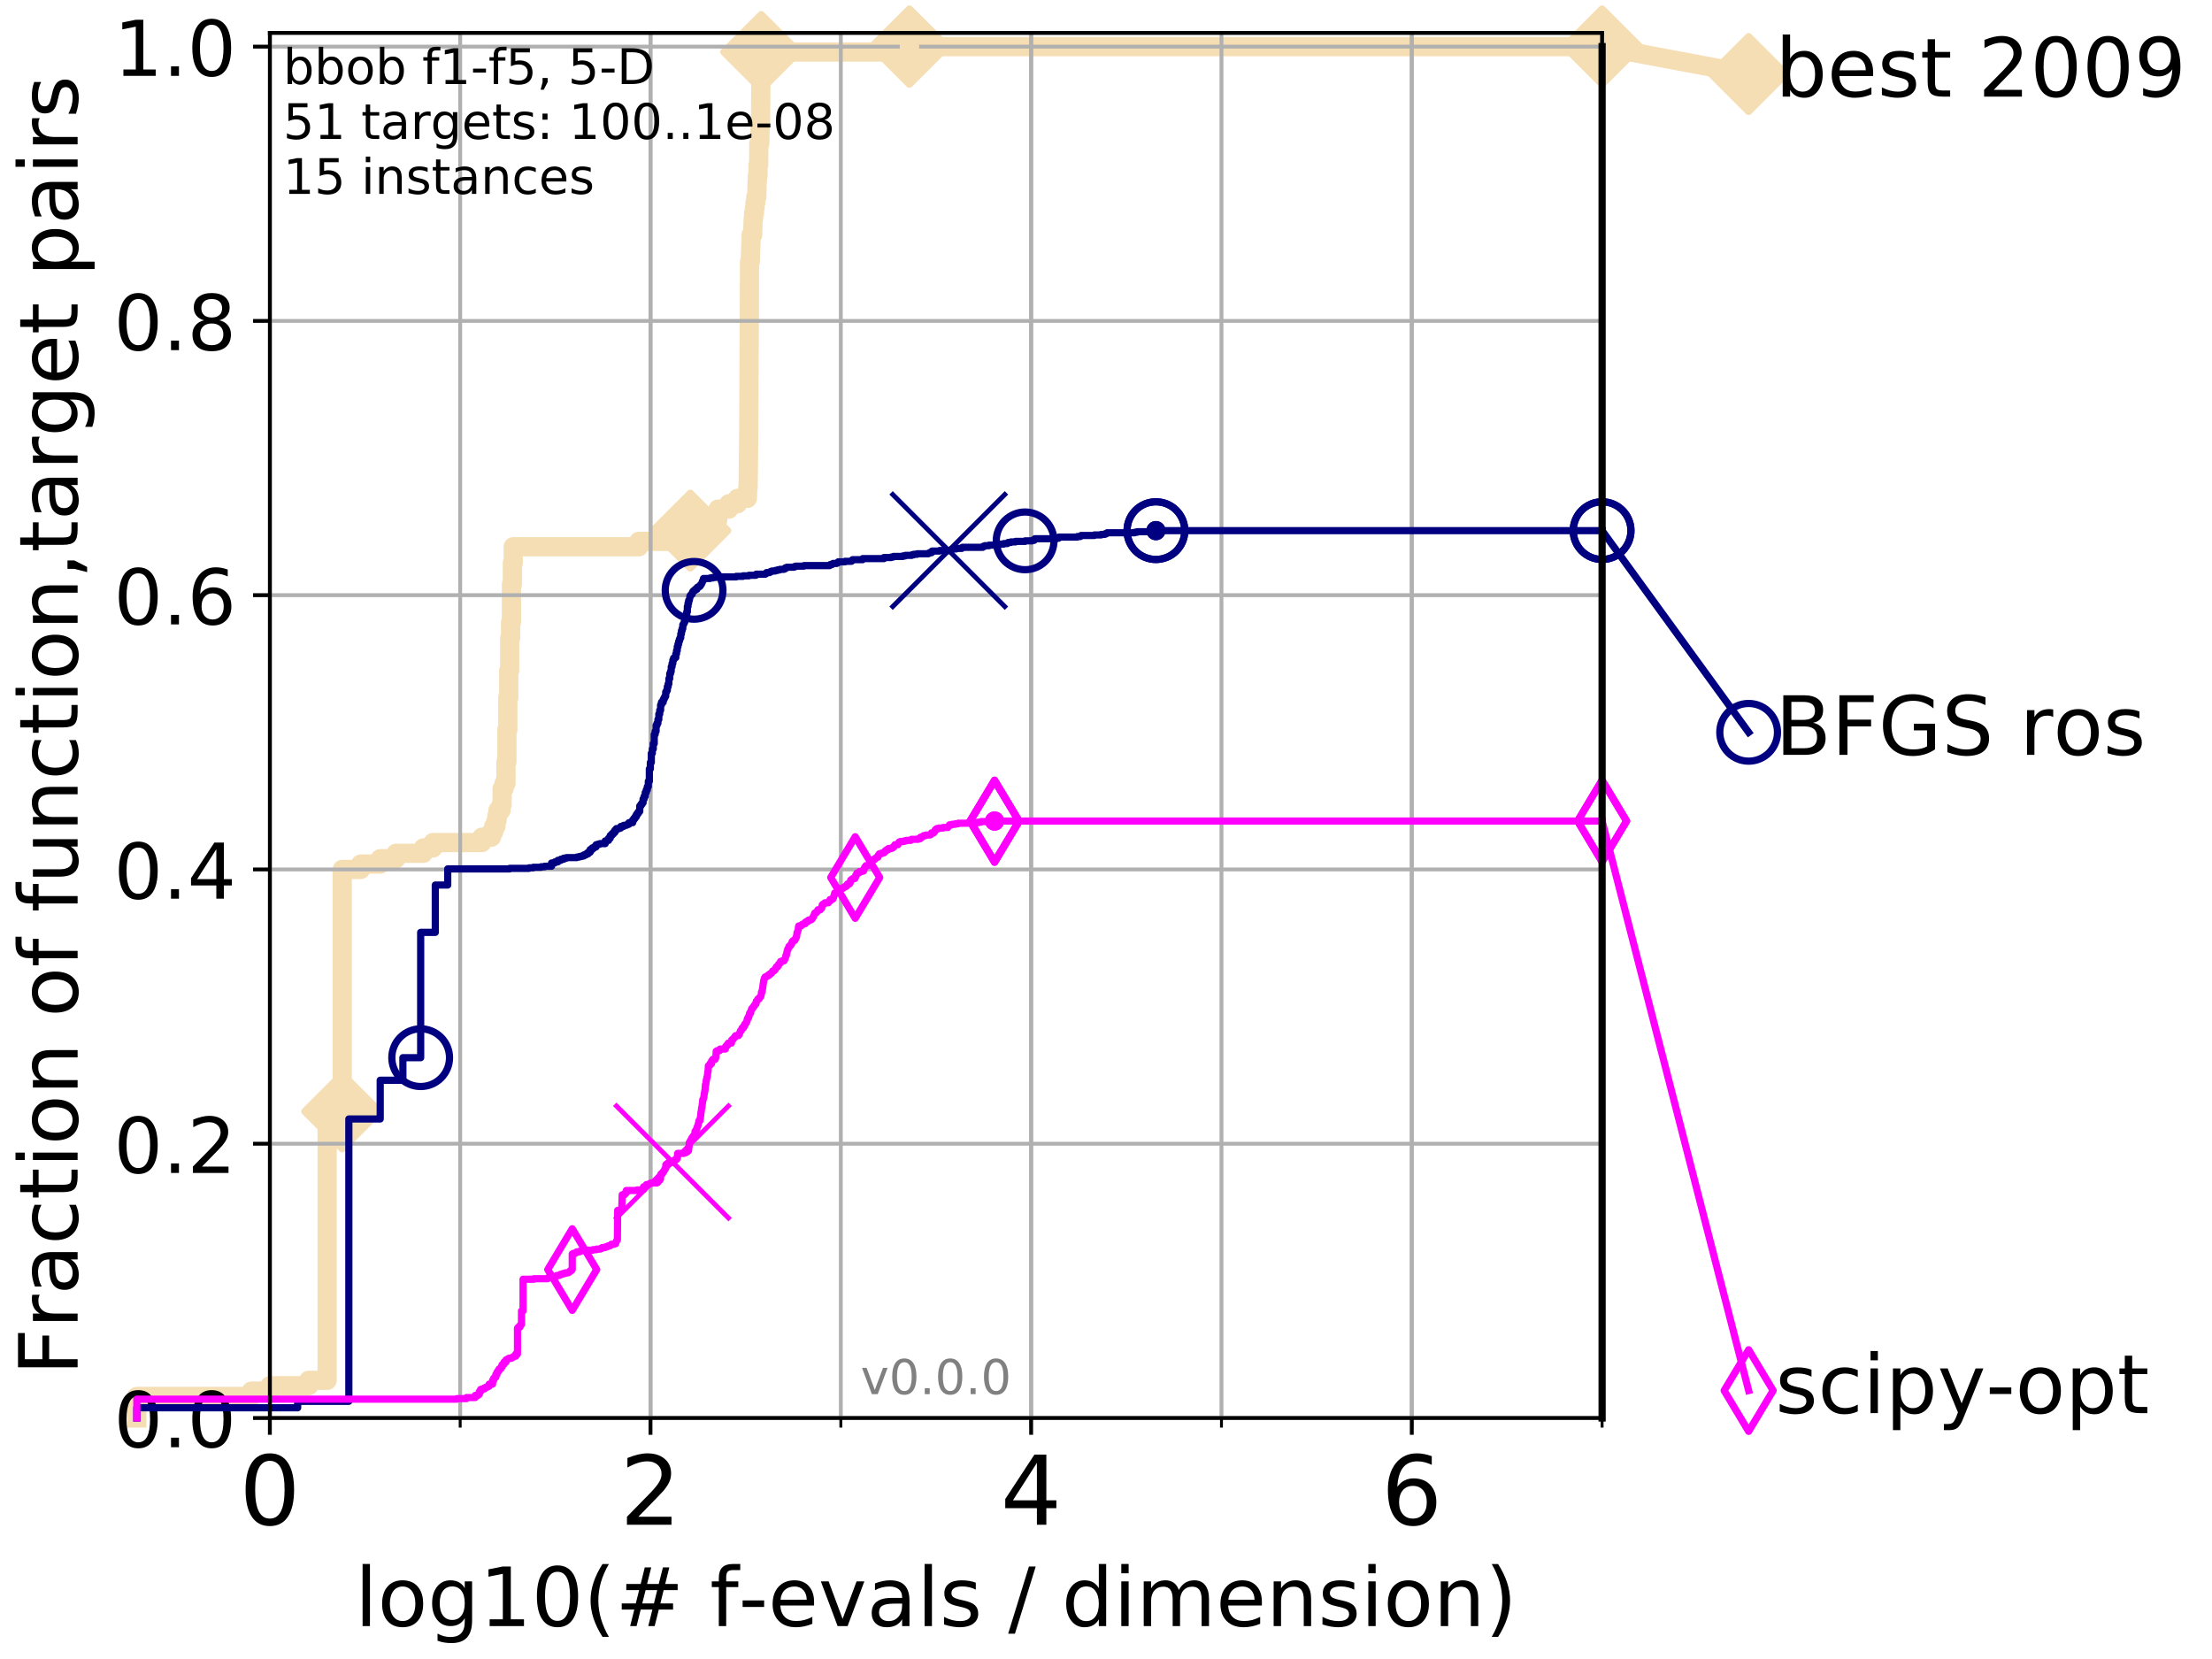 <?xml version="1.0" encoding="utf-8" standalone="no"?>
<!DOCTYPE svg PUBLIC "-//W3C//DTD SVG 1.1//EN"
  "http://www.w3.org/Graphics/SVG/1.1/DTD/svg11.dtd">
<!-- Created with matplotlib (http://matplotlib.org/) -->
<svg height="345pt" version="1.1" viewBox="0 0 460 345" width="460pt" xmlns="http://www.w3.org/2000/svg" xmlns:xlink="http://www.w3.org/1999/xlink">
 <defs>
  <style type="text/css">
*{stroke-linecap:butt;stroke-linejoin:round;}
  </style>
 </defs>
 <g id="figure_1">
  <g id="patch_1">
   <path d="M 0 345.6 
L 460.8 345.6 
L 460.8 0 
L 0 0 
z
" style="fill:#ffffff;"/>
  </g>
  <g id="axes_1">
   <g id="patch_2">
    <path d="M 56.12 294.88 
L 333.168 294.88 
L 333.168 6.845 
L 56.12 6.845 
z
" style="fill:#ffffff;"/>
   </g>
   <g id="line2d_1">
    <path d="M 28.456 294.88 
L 28.456 290.407 
L 52.284 290.407 
L 52.284 289.288 
L 56.12 289.288 
L 56.12 288.17 
L 64.199 288.17 
L 64.199 287.051 
L 68.034 287.051 
L 68.034 232.252 
L 69.673 232.252 
L 69.673 231.133 
L 71.168 231.133 
L 71.168 180.807 
L 75.004 180.807 
L 75.004 179.688 
L 79.067 179.688 
L 79.067 178.57 
L 82.351 178.57 
L 82.351 177.452 
L 88.027 177.452 
L 88.027 176.333 
L 90.052 176.333 
L 90.052 175.215 
L 100.208 175.215 
L 100.208 174.097 
L 102.203 174.097 
L 102.203 172.978 
L 102.668 172.978 
L 102.668 171.86 
L 103.12 171.86 
L 103.12 170.742 
L 103.342 170.742 
L 103.342 169.623 
L 103.561 169.623 
L 103.561 168.505 
L 104.201 168.505 
L 104.201 167.386 
L 104.41 167.386 
L 104.41 164.031 
L 104.819 164.031 
L 104.819 162.913 
L 105.219 162.913 
L 105.219 158.44 
L 105.415 158.44 
L 105.415 151.729 
L 105.609 151.729 
L 105.609 145.019 
L 105.802 145.019 
L 105.802 139.427 
L 105.991 139.427 
L 105.991 132.717 
L 106.179 132.717 
L 106.179 129.362 
L 106.365 129.362 
L 106.365 121.534 
L 106.549 121.534 
L 106.549 117.06 
L 106.731 117.06 
L 106.731 113.705 
L 132.843 113.705 
L 132.843 112.587 
L 141.449 112.587 
L 141.449 111.468 
L 143.548 111.468 
L 143.548 110.35 
L 146.808 110.35 
L 146.808 109.231 
L 147.345 109.231 
L 147.345 108.113 
L 149.261 108.113 
L 149.322 105.876 
L 151.568 105.876 
L 151.568 104.758 
L 153.375 104.758 
L 153.375 103.64 
L 155.419 103.64 
L 155.504 101.403 
L 155.578 101.403 
L 155.683 92.456 
L 155.694 92.456 
L 155.798 71.207 
L 155.809 71.207 
L 155.871 54.432 
L 156.026 54.432 
L 156.129 51.077 
L 156.159 51.077 
L 156.19 48.84 
L 156.523 48.84 
L 156.632 45.485 
L 156.711 45.485 
L 156.711 44.366 
L 156.888 44.366 
L 156.888 43.248 
L 157.015 43.248 
L 157.015 42.13 
L 157.169 42.13 
L 157.169 41.011 
L 157.37 41.011 
L 157.456 37.656 
L 157.503 37.656 
L 157.503 36.538 
L 157.634 36.538 
L 157.634 34.301 
L 157.774 34.301 
L 157.802 29.828 
L 158.005 29.828 
L 158.096 25.354 
L 158.16 25.354 
L 158.269 11.934 
L 158.305 11.934 
L 158.305 10.815 
L 189.116 10.815 
L 189.116 9.697 
L 333.168 9.697 
L 333.168 9.697 
" style="fill:none;stroke:#f5deb3;stroke-linecap:square;stroke-width:4;"/>
   </g>
   <g id="line2d_2">
    <defs>
     <path d="M -0 7.778 
L 7.778 0 
L 0 -7.778 
L -7.778 -0 
z
" id="m786889c12d" style="stroke:#f5deb3;stroke-linejoin:miter;stroke-width:1.5;"/>
    </defs>
    <g>
     <use style="fill:#f5deb3;stroke:#f5deb3;stroke-linejoin:miter;stroke-width:1.5;" x="71.168" xlink:href="#m786889c12d" y="231.133"/>
     <use style="fill:#f5deb3;stroke:#f5deb3;stroke-linejoin:miter;stroke-width:1.5;" x="143.548" xlink:href="#m786889c12d" y="110.35"/>
     <use style="fill:#f5deb3;stroke:#f5deb3;stroke-linejoin:miter;stroke-width:1.5;" x="158.305" xlink:href="#m786889c12d" y="10.815"/>
     <use style="fill:#f5deb3;stroke:#f5deb3;stroke-linejoin:miter;stroke-width:1.5;" x="189.116" xlink:href="#m786889c12d" y="9.697"/>
     <use style="fill:#f5deb3;stroke:#f5deb3;stroke-linejoin:miter;stroke-width:1.5;" x="189.116" xlink:href="#m786889c12d" y="9.697"/>
     <use style="fill:#f5deb3;stroke:#f5deb3;stroke-linejoin:miter;stroke-width:1.5;" x="333.168" xlink:href="#m786889c12d" y="9.697"/>
    </g>
   </g>
   <g id="line2d_3">
    <path style="fill:none;stroke:#f5deb3;stroke-linecap:square;stroke-width:4;"/>
    <g/>
   </g>
   <g id="line2d_4">
    <path d="M 333.168 9.697 
L 363.643 15.401 
" style="fill:none;stroke:#f5deb3;stroke-linecap:square;stroke-width:4;"/>
    <g>
     <use style="fill:#f5deb3;stroke:#f5deb3;stroke-linejoin:miter;stroke-width:1.5;" x="333.168" xlink:href="#m786889c12d" y="9.697"/>
     <use style="fill:#f5deb3;stroke:#f5deb3;stroke-linejoin:miter;stroke-width:1.5;" x="363.643" xlink:href="#m786889c12d" y="15.401"/>
    </g>
   </g>
   <g id="matplotlib.axis_1">
    <g id="xtick_1">
     <g id="line2d_5">
      <path clip-path="url(#p351e2ee59e)" d="M 56.12 294.88 
L 56.12 6.845 
" style="fill:none;stroke:#b0b0b0;stroke-linecap:square;stroke-width:0.8;"/>
     </g>
     <g id="line2d_6">
      <defs>
       <path d="M 0 0 
L 0 3.5 
" id="mabd9ddb12e" style="stroke:#000000;stroke-width:0.8;"/>
      </defs>
      <g>
       <use style="stroke:#000000;stroke-width:0.8;" x="56.12" xlink:href="#mabd9ddb12e" y="294.88"/>
      </g>
     </g>
     <g id="text_1">
      <!-- 0 -->
      <defs>
       <path d="M 31.781 66.406 
Q 24.172 66.406 20.328 58.906 
Q 16.5 51.422 16.5 36.375 
Q 16.5 21.391 20.328 13.891 
Q 24.172 6.391 31.781 6.391 
Q 39.453 6.391 43.281 13.891 
Q 47.125 21.391 47.125 36.375 
Q 47.125 51.422 43.281 58.906 
Q 39.453 66.406 31.781 66.406 
z
M 31.781 74.219 
Q 44.047 74.219 50.516 64.516 
Q 56.984 54.828 56.984 36.375 
Q 56.984 17.969 50.516 8.266 
Q 44.047 -1.422 31.781 -1.422 
Q 19.531 -1.422 13.062 8.266 
Q 6.594 17.969 6.594 36.375 
Q 6.594 54.828 13.062 64.516 
Q 19.531 74.219 31.781 74.219 
z
" id="DejaVuSans-30"/>
      </defs>
      <g transform="translate(49.758 317.077)scale(0.2 -0.2)">
       <use xlink:href="#DejaVuSans-30"/>
      </g>
     </g>
    </g>
    <g id="xtick_2">
     <g id="line2d_7">
      <path clip-path="url(#p351e2ee59e)" d="M 135.277 294.88 
L 135.277 6.845 
" style="fill:none;stroke:#b0b0b0;stroke-linecap:square;stroke-width:0.8;"/>
     </g>
     <g id="line2d_8">
      <g>
       <use style="stroke:#000000;stroke-width:0.8;" x="135.277" xlink:href="#mabd9ddb12e" y="294.88"/>
      </g>
     </g>
     <g id="text_2">
      <!-- 2 -->
      <defs>
       <path d="M 19.188 8.297 
L 53.609 8.297 
L 53.609 0 
L 7.328 0 
L 7.328 8.297 
Q 12.938 14.109 22.625 23.891 
Q 32.328 33.688 34.812 36.531 
Q 39.547 41.844 41.422 45.531 
Q 43.312 49.219 43.312 52.781 
Q 43.312 58.594 39.234 62.25 
Q 35.156 65.922 28.609 65.922 
Q 23.969 65.922 18.812 64.312 
Q 13.672 62.703 7.812 59.422 
L 7.812 69.391 
Q 13.766 71.781 18.938 73 
Q 24.125 74.219 28.422 74.219 
Q 39.75 74.219 46.484 68.547 
Q 53.219 62.891 53.219 53.422 
Q 53.219 48.922 51.531 44.891 
Q 49.859 40.875 45.406 35.406 
Q 44.188 33.984 37.641 27.219 
Q 31.109 20.453 19.188 8.297 
z
" id="DejaVuSans-32"/>
      </defs>
      <g transform="translate(128.914 317.077)scale(0.2 -0.2)">
       <use xlink:href="#DejaVuSans-32"/>
      </g>
     </g>
    </g>
    <g id="xtick_3">
     <g id="line2d_9">
      <path clip-path="url(#p351e2ee59e)" d="M 214.433 294.88 
L 214.433 6.845 
" style="fill:none;stroke:#b0b0b0;stroke-linecap:square;stroke-width:0.8;"/>
     </g>
     <g id="line2d_10">
      <g>
       <use style="stroke:#000000;stroke-width:0.8;" x="214.433" xlink:href="#mabd9ddb12e" y="294.88"/>
      </g>
     </g>
     <g id="text_3">
      <!-- 4 -->
      <defs>
       <path d="M 37.797 64.312 
L 12.891 25.391 
L 37.797 25.391 
z
M 35.203 72.906 
L 47.609 72.906 
L 47.609 25.391 
L 58.016 25.391 
L 58.016 17.188 
L 47.609 17.188 
L 47.609 0 
L 37.797 0 
L 37.797 17.188 
L 4.891 17.188 
L 4.891 26.703 
z
" id="DejaVuSans-34"/>
      </defs>
      <g transform="translate(208.071 317.077)scale(0.2 -0.2)">
       <use xlink:href="#DejaVuSans-34"/>
      </g>
     </g>
    </g>
    <g id="xtick_4">
     <g id="line2d_11">
      <path clip-path="url(#p351e2ee59e)" d="M 293.59 294.88 
L 293.59 6.845 
" style="fill:none;stroke:#b0b0b0;stroke-linecap:square;stroke-width:0.8;"/>
     </g>
     <g id="line2d_12">
      <g>
       <use style="stroke:#000000;stroke-width:0.8;" x="293.59" xlink:href="#mabd9ddb12e" y="294.88"/>
      </g>
     </g>
     <g id="text_4">
      <!-- 6 -->
      <defs>
       <path d="M 33.016 40.375 
Q 26.375 40.375 22.484 35.828 
Q 18.609 31.297 18.609 23.391 
Q 18.609 15.531 22.484 10.953 
Q 26.375 6.391 33.016 6.391 
Q 39.656 6.391 43.531 10.953 
Q 47.406 15.531 47.406 23.391 
Q 47.406 31.297 43.531 35.828 
Q 39.656 40.375 33.016 40.375 
z
M 52.594 71.297 
L 52.594 62.312 
Q 48.875 64.062 45.094 64.984 
Q 41.312 65.922 37.594 65.922 
Q 27.828 65.922 22.672 59.328 
Q 17.531 52.734 16.797 39.406 
Q 19.672 43.656 24.016 45.922 
Q 28.375 48.188 33.594 48.188 
Q 44.578 48.188 50.953 41.516 
Q 57.328 34.859 57.328 23.391 
Q 57.328 12.156 50.688 5.359 
Q 44.047 -1.422 33.016 -1.422 
Q 20.359 -1.422 13.672 8.266 
Q 6.984 17.969 6.984 36.375 
Q 6.984 53.656 15.188 63.938 
Q 23.391 74.219 37.203 74.219 
Q 40.922 74.219 44.703 73.484 
Q 48.484 72.75 52.594 71.297 
z
" id="DejaVuSans-36"/>
      </defs>
      <g transform="translate(287.227 317.077)scale(0.2 -0.2)">
       <use xlink:href="#DejaVuSans-36"/>
      </g>
     </g>
    </g>
    <g id="xtick_5">
     <g id="line2d_13">
      <path clip-path="url(#p351e2ee59e)" d="M 56.12 294.88 
L 56.12 6.845 
" style="fill:none;stroke:#b0b0b0;stroke-linecap:square;stroke-width:0.8;"/>
     </g>
     <g id="line2d_14">
      <defs>
       <path d="M 0 0 
L 0 2 
" id="mb1799481ee" style="stroke:#000000;stroke-width:0.6;"/>
      </defs>
      <g>
       <use style="stroke:#000000;stroke-width:0.6;" x="56.12" xlink:href="#mb1799481ee" y="294.88"/>
      </g>
     </g>
    </g>
    <g id="xtick_6">
     <g id="line2d_15">
      <path clip-path="url(#p351e2ee59e)" d="M 95.698 294.88 
L 95.698 6.845 
" style="fill:none;stroke:#b0b0b0;stroke-linecap:square;stroke-width:0.8;"/>
     </g>
     <g id="line2d_16">
      <g>
       <use style="stroke:#000000;stroke-width:0.6;" x="95.698" xlink:href="#mb1799481ee" y="294.88"/>
      </g>
     </g>
    </g>
    <g id="xtick_7">
     <g id="line2d_17">
      <path clip-path="url(#p351e2ee59e)" d="M 135.277 294.88 
L 135.277 6.845 
" style="fill:none;stroke:#b0b0b0;stroke-linecap:square;stroke-width:0.8;"/>
     </g>
     <g id="line2d_18">
      <g>
       <use style="stroke:#000000;stroke-width:0.6;" x="135.277" xlink:href="#mb1799481ee" y="294.88"/>
      </g>
     </g>
    </g>
    <g id="xtick_8">
     <g id="line2d_19">
      <path clip-path="url(#p351e2ee59e)" d="M 174.855 294.88 
L 174.855 6.845 
" style="fill:none;stroke:#b0b0b0;stroke-linecap:square;stroke-width:0.8;"/>
     </g>
     <g id="line2d_20">
      <g>
       <use style="stroke:#000000;stroke-width:0.6;" x="174.855" xlink:href="#mb1799481ee" y="294.88"/>
      </g>
     </g>
    </g>
    <g id="xtick_9">
     <g id="line2d_21">
      <path clip-path="url(#p351e2ee59e)" d="M 214.433 294.88 
L 214.433 6.845 
" style="fill:none;stroke:#b0b0b0;stroke-linecap:square;stroke-width:0.8;"/>
     </g>
     <g id="line2d_22">
      <g>
       <use style="stroke:#000000;stroke-width:0.6;" x="214.433" xlink:href="#mb1799481ee" y="294.88"/>
      </g>
     </g>
    </g>
    <g id="xtick_10">
     <g id="line2d_23">
      <path clip-path="url(#p351e2ee59e)" d="M 254.011 294.88 
L 254.011 6.845 
" style="fill:none;stroke:#b0b0b0;stroke-linecap:square;stroke-width:0.8;"/>
     </g>
     <g id="line2d_24">
      <g>
       <use style="stroke:#000000;stroke-width:0.6;" x="254.011" xlink:href="#mb1799481ee" y="294.88"/>
      </g>
     </g>
    </g>
    <g id="xtick_11">
     <g id="line2d_25">
      <path clip-path="url(#p351e2ee59e)" d="M 293.59 294.88 
L 293.59 6.845 
" style="fill:none;stroke:#b0b0b0;stroke-linecap:square;stroke-width:0.8;"/>
     </g>
     <g id="line2d_26">
      <g>
       <use style="stroke:#000000;stroke-width:0.6;" x="293.59" xlink:href="#mb1799481ee" y="294.88"/>
      </g>
     </g>
    </g>
    <g id="xtick_12">
     <g id="line2d_27">
      <path clip-path="url(#p351e2ee59e)" d="M 333.168 294.88 
L 333.168 6.845 
" style="fill:none;stroke:#b0b0b0;stroke-linecap:square;stroke-width:0.8;"/>
     </g>
     <g id="line2d_28">
      <g>
       <use style="stroke:#000000;stroke-width:0.6;" x="333.168" xlink:href="#mb1799481ee" y="294.88"/>
      </g>
     </g>
    </g>
    <g id="text_5">
     <!-- log10(# f-evals / dimension) -->
     <defs>
      <path d="M 9.422 75.984 
L 18.406 75.984 
L 18.406 0 
L 9.422 0 
z
" id="DejaVuSans-6c"/>
      <path d="M 30.609 48.391 
Q 23.391 48.391 19.188 42.75 
Q 14.984 37.109 14.984 27.297 
Q 14.984 17.484 19.156 11.844 
Q 23.344 6.203 30.609 6.203 
Q 37.797 6.203 41.984 11.859 
Q 46.188 17.531 46.188 27.297 
Q 46.188 37.016 41.984 42.703 
Q 37.797 48.391 30.609 48.391 
z
M 30.609 56 
Q 42.328 56 49.016 48.375 
Q 55.719 40.766 55.719 27.297 
Q 55.719 13.875 49.016 6.219 
Q 42.328 -1.422 30.609 -1.422 
Q 18.844 -1.422 12.172 6.219 
Q 5.516 13.875 5.516 27.297 
Q 5.516 40.766 12.172 48.375 
Q 18.844 56 30.609 56 
z
" id="DejaVuSans-6f"/>
      <path d="M 45.406 27.984 
Q 45.406 37.75 41.375 43.109 
Q 37.359 48.484 30.078 48.484 
Q 22.859 48.484 18.828 43.109 
Q 14.797 37.75 14.797 27.984 
Q 14.797 18.266 18.828 12.891 
Q 22.859 7.516 30.078 7.516 
Q 37.359 7.516 41.375 12.891 
Q 45.406 18.266 45.406 27.984 
z
M 54.391 6.781 
Q 54.391 -7.172 48.188 -13.984 
Q 42 -20.797 29.203 -20.797 
Q 24.469 -20.797 20.266 -20.094 
Q 16.062 -19.391 12.109 -17.922 
L 12.109 -9.188 
Q 16.062 -11.328 19.922 -12.344 
Q 23.781 -13.375 27.781 -13.375 
Q 36.625 -13.375 41.016 -8.766 
Q 45.406 -4.156 45.406 5.172 
L 45.406 9.625 
Q 42.625 4.781 38.281 2.391 
Q 33.938 0 27.875 0 
Q 17.828 0 11.672 7.656 
Q 5.516 15.328 5.516 27.984 
Q 5.516 40.672 11.672 48.328 
Q 17.828 56 27.875 56 
Q 33.938 56 38.281 53.609 
Q 42.625 51.219 45.406 46.391 
L 45.406 54.688 
L 54.391 54.688 
z
" id="DejaVuSans-67"/>
      <path d="M 12.406 8.297 
L 28.516 8.297 
L 28.516 63.922 
L 10.984 60.406 
L 10.984 69.391 
L 28.422 72.906 
L 38.281 72.906 
L 38.281 8.297 
L 54.391 8.297 
L 54.391 0 
L 12.406 0 
z
" id="DejaVuSans-31"/>
      <path d="M 31 75.875 
Q 24.469 64.656 21.281 53.656 
Q 18.109 42.672 18.109 31.391 
Q 18.109 20.125 21.312 9.062 
Q 24.516 -2 31 -13.188 
L 23.188 -13.188 
Q 15.875 -1.703 12.234 9.375 
Q 8.594 20.453 8.594 31.391 
Q 8.594 42.281 12.203 53.312 
Q 15.828 64.359 23.188 75.875 
z
" id="DejaVuSans-28"/>
      <path d="M 51.125 44 
L 36.922 44 
L 32.812 27.688 
L 47.125 27.688 
z
M 43.797 71.781 
L 38.719 51.516 
L 52.984 51.516 
L 58.109 71.781 
L 65.922 71.781 
L 60.891 51.516 
L 76.125 51.516 
L 76.125 44 
L 58.984 44 
L 54.984 27.688 
L 70.516 27.688 
L 70.516 20.219 
L 53.078 20.219 
L 48 0 
L 40.188 0 
L 45.219 20.219 
L 30.906 20.219 
L 25.875 0 
L 18.016 0 
L 23.094 20.219 
L 7.719 20.219 
L 7.719 27.688 
L 24.906 27.688 
L 29 44 
L 13.281 44 
L 13.281 51.516 
L 30.906 51.516 
L 35.891 71.781 
z
" id="DejaVuSans-23"/>
      <path id="DejaVuSans-20"/>
      <path d="M 37.109 75.984 
L 37.109 68.5 
L 28.516 68.5 
Q 23.688 68.5 21.797 66.547 
Q 19.922 64.594 19.922 59.516 
L 19.922 54.688 
L 34.719 54.688 
L 34.719 47.703 
L 19.922 47.703 
L 19.922 0 
L 10.891 0 
L 10.891 47.703 
L 2.297 47.703 
L 2.297 54.688 
L 10.891 54.688 
L 10.891 58.5 
Q 10.891 67.625 15.141 71.797 
Q 19.391 75.984 28.609 75.984 
z
" id="DejaVuSans-66"/>
      <path d="M 4.891 31.391 
L 31.203 31.391 
L 31.203 23.391 
L 4.891 23.391 
z
" id="DejaVuSans-2d"/>
      <path d="M 56.203 29.594 
L 56.203 25.203 
L 14.891 25.203 
Q 15.484 15.922 20.484 11.062 
Q 25.484 6.203 34.422 6.203 
Q 39.594 6.203 44.453 7.469 
Q 49.312 8.734 54.109 11.281 
L 54.109 2.781 
Q 49.266 0.734 44.188 -0.344 
Q 39.109 -1.422 33.891 -1.422 
Q 20.797 -1.422 13.156 6.188 
Q 5.516 13.812 5.516 26.812 
Q 5.516 40.234 12.766 48.109 
Q 20.016 56 32.328 56 
Q 43.359 56 49.781 48.891 
Q 56.203 41.797 56.203 29.594 
z
M 47.219 32.234 
Q 47.125 39.594 43.094 43.984 
Q 39.062 48.391 32.422 48.391 
Q 24.906 48.391 20.391 44.141 
Q 15.875 39.891 15.188 32.172 
z
" id="DejaVuSans-65"/>
      <path d="M 2.984 54.688 
L 12.5 54.688 
L 29.594 8.797 
L 46.688 54.688 
L 56.203 54.688 
L 35.688 0 
L 23.484 0 
z
" id="DejaVuSans-76"/>
      <path d="M 34.281 27.484 
Q 23.391 27.484 19.188 25 
Q 14.984 22.516 14.984 16.5 
Q 14.984 11.719 18.141 8.906 
Q 21.297 6.109 26.703 6.109 
Q 34.188 6.109 38.703 11.406 
Q 43.219 16.703 43.219 25.484 
L 43.219 27.484 
z
M 52.203 31.203 
L 52.203 0 
L 43.219 0 
L 43.219 8.297 
Q 40.141 3.328 35.547 0.953 
Q 30.953 -1.422 24.312 -1.422 
Q 15.922 -1.422 10.953 3.297 
Q 6 8.016 6 15.922 
Q 6 25.141 12.172 29.828 
Q 18.359 34.516 30.609 34.516 
L 43.219 34.516 
L 43.219 35.406 
Q 43.219 41.609 39.141 45 
Q 35.062 48.391 27.688 48.391 
Q 23 48.391 18.547 47.266 
Q 14.109 46.141 10.016 43.891 
L 10.016 52.203 
Q 14.938 54.109 19.578 55.047 
Q 24.219 56 28.609 56 
Q 40.484 56 46.344 49.844 
Q 52.203 43.703 52.203 31.203 
z
" id="DejaVuSans-61"/>
      <path d="M 44.281 53.078 
L 44.281 44.578 
Q 40.484 46.531 36.375 47.5 
Q 32.281 48.484 27.875 48.484 
Q 21.188 48.484 17.844 46.438 
Q 14.5 44.391 14.5 40.281 
Q 14.5 37.156 16.891 35.375 
Q 19.281 33.594 26.516 31.984 
L 29.594 31.297 
Q 39.156 29.25 43.188 25.516 
Q 47.219 21.781 47.219 15.094 
Q 47.219 7.469 41.188 3.016 
Q 35.156 -1.422 24.609 -1.422 
Q 20.219 -1.422 15.453 -0.562 
Q 10.688 0.297 5.422 2 
L 5.422 11.281 
Q 10.406 8.688 15.234 7.391 
Q 20.062 6.109 24.812 6.109 
Q 31.156 6.109 34.562 8.281 
Q 37.984 10.453 37.984 14.406 
Q 37.984 18.062 35.516 20.016 
Q 33.062 21.969 24.703 23.781 
L 21.578 24.516 
Q 13.234 26.266 9.516 29.906 
Q 5.812 33.547 5.812 39.891 
Q 5.812 47.609 11.281 51.797 
Q 16.75 56 26.812 56 
Q 31.781 56 36.172 55.266 
Q 40.578 54.547 44.281 53.078 
z
" id="DejaVuSans-73"/>
      <path d="M 25.391 72.906 
L 33.688 72.906 
L 8.297 -9.281 
L 0 -9.281 
z
" id="DejaVuSans-2f"/>
      <path d="M 45.406 46.391 
L 45.406 75.984 
L 54.391 75.984 
L 54.391 0 
L 45.406 0 
L 45.406 8.203 
Q 42.578 3.328 38.25 0.953 
Q 33.938 -1.422 27.875 -1.422 
Q 17.969 -1.422 11.734 6.484 
Q 5.516 14.406 5.516 27.297 
Q 5.516 40.188 11.734 48.094 
Q 17.969 56 27.875 56 
Q 33.938 56 38.25 53.625 
Q 42.578 51.266 45.406 46.391 
z
M 14.797 27.297 
Q 14.797 17.391 18.875 11.75 
Q 22.953 6.109 30.078 6.109 
Q 37.203 6.109 41.297 11.75 
Q 45.406 17.391 45.406 27.297 
Q 45.406 37.203 41.297 42.844 
Q 37.203 48.484 30.078 48.484 
Q 22.953 48.484 18.875 42.844 
Q 14.797 37.203 14.797 27.297 
z
" id="DejaVuSans-64"/>
      <path d="M 9.422 54.688 
L 18.406 54.688 
L 18.406 0 
L 9.422 0 
z
M 9.422 75.984 
L 18.406 75.984 
L 18.406 64.594 
L 9.422 64.594 
z
" id="DejaVuSans-69"/>
      <path d="M 52 44.188 
Q 55.375 50.25 60.062 53.125 
Q 64.75 56 71.094 56 
Q 79.641 56 84.281 50.016 
Q 88.922 44.047 88.922 33.016 
L 88.922 0 
L 79.891 0 
L 79.891 32.719 
Q 79.891 40.578 77.094 44.375 
Q 74.312 48.188 68.609 48.188 
Q 61.625 48.188 57.562 43.547 
Q 53.516 38.922 53.516 30.906 
L 53.516 0 
L 44.484 0 
L 44.484 32.719 
Q 44.484 40.625 41.703 44.406 
Q 38.922 48.188 33.109 48.188 
Q 26.219 48.188 22.156 43.531 
Q 18.109 38.875 18.109 30.906 
L 18.109 0 
L 9.078 0 
L 9.078 54.688 
L 18.109 54.688 
L 18.109 46.188 
Q 21.188 51.219 25.484 53.609 
Q 29.781 56 35.688 56 
Q 41.656 56 45.828 52.969 
Q 50 49.953 52 44.188 
z
" id="DejaVuSans-6d"/>
      <path d="M 54.891 33.016 
L 54.891 0 
L 45.906 0 
L 45.906 32.719 
Q 45.906 40.484 42.875 44.328 
Q 39.844 48.188 33.797 48.188 
Q 26.516 48.188 22.312 43.547 
Q 18.109 38.922 18.109 30.906 
L 18.109 0 
L 9.078 0 
L 9.078 54.688 
L 18.109 54.688 
L 18.109 46.188 
Q 21.344 51.125 25.703 53.562 
Q 30.078 56 35.797 56 
Q 45.219 56 50.047 50.172 
Q 54.891 44.344 54.891 33.016 
z
" id="DejaVuSans-6e"/>
      <path d="M 8.016 75.875 
L 15.828 75.875 
Q 23.141 64.359 26.781 53.312 
Q 30.422 42.281 30.422 31.391 
Q 30.422 20.453 26.781 9.375 
Q 23.141 -1.703 15.828 -13.188 
L 8.016 -13.188 
Q 14.5 -2 17.703 9.062 
Q 20.906 20.125 20.906 31.391 
Q 20.906 42.672 17.703 53.656 
Q 14.5 64.656 8.016 75.875 
z
" id="DejaVuSans-29"/>
     </defs>
     <g transform="translate(73.803 338.154)scale(0.17 -0.17)">
      <use xlink:href="#DejaVuSans-6c"/>
      <use x="27.783" xlink:href="#DejaVuSans-6f"/>
      <use x="88.965" xlink:href="#DejaVuSans-67"/>
      <use x="152.441" xlink:href="#DejaVuSans-31"/>
      <use x="216.064" xlink:href="#DejaVuSans-30"/>
      <use x="279.688" xlink:href="#DejaVuSans-28"/>
      <use x="318.701" xlink:href="#DejaVuSans-23"/>
      <use x="402.49" xlink:href="#DejaVuSans-20"/>
      <use x="434.277" xlink:href="#DejaVuSans-66"/>
      <use x="469.404" xlink:href="#DejaVuSans-2d"/>
      <use x="505.488" xlink:href="#DejaVuSans-65"/>
      <use x="567.012" xlink:href="#DejaVuSans-76"/>
      <use x="626.191" xlink:href="#DejaVuSans-61"/>
      <use x="687.471" xlink:href="#DejaVuSans-6c"/>
      <use x="715.254" xlink:href="#DejaVuSans-73"/>
      <use x="767.354" xlink:href="#DejaVuSans-20"/>
      <use x="799.141" xlink:href="#DejaVuSans-2f"/>
      <use x="832.832" xlink:href="#DejaVuSans-20"/>
      <use x="864.619" xlink:href="#DejaVuSans-64"/>
      <use x="928.096" xlink:href="#DejaVuSans-69"/>
      <use x="955.879" xlink:href="#DejaVuSans-6d"/>
      <use x="1053.291" xlink:href="#DejaVuSans-65"/>
      <use x="1114.814" xlink:href="#DejaVuSans-6e"/>
      <use x="1178.193" xlink:href="#DejaVuSans-73"/>
      <use x="1230.293" xlink:href="#DejaVuSans-69"/>
      <use x="1258.076" xlink:href="#DejaVuSans-6f"/>
      <use x="1319.258" xlink:href="#DejaVuSans-6e"/>
      <use x="1382.637" xlink:href="#DejaVuSans-29"/>
     </g>
    </g>
   </g>
   <g id="matplotlib.axis_2">
    <g id="ytick_1">
     <g id="line2d_29">
      <path clip-path="url(#p351e2ee59e)" d="M 56.12 294.88 
L 333.168 294.88 
" style="fill:none;stroke:#b0b0b0;stroke-linecap:square;stroke-width:0.8;"/>
     </g>
     <g id="line2d_30">
      <defs>
       <path d="M 0 0 
L -3.5 0 
" id="m453586b1a2" style="stroke:#000000;stroke-width:0.8;"/>
      </defs>
      <g>
       <use style="stroke:#000000;stroke-width:0.8;" x="56.12" xlink:href="#m453586b1a2" y="294.88"/>
      </g>
     </g>
     <g id="text_6">
      <!-- 0.0 -->
      <defs>
       <path d="M 10.688 12.406 
L 21 12.406 
L 21 0 
L 10.688 0 
z
" id="DejaVuSans-2e"/>
      </defs>
      <g transform="translate(23.675 300.959)scale(0.16 -0.16)">
       <use xlink:href="#DejaVuSans-30"/>
       <use x="63.623" xlink:href="#DejaVuSans-2e"/>
       <use x="95.41" xlink:href="#DejaVuSans-30"/>
      </g>
     </g>
    </g>
    <g id="ytick_2">
     <g id="line2d_31">
      <path clip-path="url(#p351e2ee59e)" d="M 56.12 237.843 
L 333.168 237.843 
" style="fill:none;stroke:#b0b0b0;stroke-linecap:square;stroke-width:0.8;"/>
     </g>
     <g id="line2d_32">
      <g>
       <use style="stroke:#000000;stroke-width:0.8;" x="56.12" xlink:href="#m453586b1a2" y="237.843"/>
      </g>
     </g>
     <g id="text_7">
      <!-- 0.2 -->
      <g transform="translate(23.675 243.922)scale(0.16 -0.16)">
       <use xlink:href="#DejaVuSans-30"/>
       <use x="63.623" xlink:href="#DejaVuSans-2e"/>
       <use x="95.41" xlink:href="#DejaVuSans-32"/>
      </g>
     </g>
    </g>
    <g id="ytick_3">
     <g id="line2d_33">
      <path clip-path="url(#p351e2ee59e)" d="M 56.12 180.807 
L 333.168 180.807 
" style="fill:none;stroke:#b0b0b0;stroke-linecap:square;stroke-width:0.8;"/>
     </g>
     <g id="line2d_34">
      <g>
       <use style="stroke:#000000;stroke-width:0.8;" x="56.12" xlink:href="#m453586b1a2" y="180.807"/>
      </g>
     </g>
     <g id="text_8">
      <!-- 0.4 -->
      <g transform="translate(23.675 186.886)scale(0.16 -0.16)">
       <use xlink:href="#DejaVuSans-30"/>
       <use x="63.623" xlink:href="#DejaVuSans-2e"/>
       <use x="95.41" xlink:href="#DejaVuSans-34"/>
      </g>
     </g>
    </g>
    <g id="ytick_4">
     <g id="line2d_35">
      <path clip-path="url(#p351e2ee59e)" d="M 56.12 123.77 
L 333.168 123.77 
" style="fill:none;stroke:#b0b0b0;stroke-linecap:square;stroke-width:0.8;"/>
     </g>
     <g id="line2d_36">
      <g>
       <use style="stroke:#000000;stroke-width:0.8;" x="56.12" xlink:href="#m453586b1a2" y="123.77"/>
      </g>
     </g>
     <g id="text_9">
      <!-- 0.6 -->
      <g transform="translate(23.675 129.849)scale(0.16 -0.16)">
       <use xlink:href="#DejaVuSans-30"/>
       <use x="63.623" xlink:href="#DejaVuSans-2e"/>
       <use x="95.41" xlink:href="#DejaVuSans-36"/>
      </g>
     </g>
    </g>
    <g id="ytick_5">
     <g id="line2d_37">
      <path clip-path="url(#p351e2ee59e)" d="M 56.12 66.734 
L 333.168 66.734 
" style="fill:none;stroke:#b0b0b0;stroke-linecap:square;stroke-width:0.8;"/>
     </g>
     <g id="line2d_38">
      <g>
       <use style="stroke:#000000;stroke-width:0.8;" x="56.12" xlink:href="#m453586b1a2" y="66.734"/>
      </g>
     </g>
     <g id="text_10">
      <!-- 0.8 -->
      <defs>
       <path d="M 31.781 34.625 
Q 24.75 34.625 20.719 30.859 
Q 16.703 27.094 16.703 20.516 
Q 16.703 13.922 20.719 10.156 
Q 24.75 6.391 31.781 6.391 
Q 38.812 6.391 42.859 10.172 
Q 46.922 13.969 46.922 20.516 
Q 46.922 27.094 42.891 30.859 
Q 38.875 34.625 31.781 34.625 
z
M 21.922 38.812 
Q 15.578 40.375 12.031 44.719 
Q 8.5 49.078 8.5 55.328 
Q 8.5 64.062 14.719 69.141 
Q 20.953 74.219 31.781 74.219 
Q 42.672 74.219 48.875 69.141 
Q 55.078 64.062 55.078 55.328 
Q 55.078 49.078 51.531 44.719 
Q 48 40.375 41.703 38.812 
Q 48.828 37.156 52.797 32.312 
Q 56.781 27.484 56.781 20.516 
Q 56.781 9.906 50.312 4.234 
Q 43.844 -1.422 31.781 -1.422 
Q 19.734 -1.422 13.25 4.234 
Q 6.781 9.906 6.781 20.516 
Q 6.781 27.484 10.781 32.312 
Q 14.797 37.156 21.922 38.812 
z
M 18.312 54.391 
Q 18.312 48.734 21.844 45.562 
Q 25.391 42.391 31.781 42.391 
Q 38.141 42.391 41.719 45.562 
Q 45.312 48.734 45.312 54.391 
Q 45.312 60.062 41.719 63.234 
Q 38.141 66.406 31.781 66.406 
Q 25.391 66.406 21.844 63.234 
Q 18.312 60.062 18.312 54.391 
z
" id="DejaVuSans-38"/>
      </defs>
      <g transform="translate(23.675 72.812)scale(0.16 -0.16)">
       <use xlink:href="#DejaVuSans-30"/>
       <use x="63.623" xlink:href="#DejaVuSans-2e"/>
       <use x="95.41" xlink:href="#DejaVuSans-38"/>
      </g>
     </g>
    </g>
    <g id="ytick_6">
     <g id="line2d_39">
      <path clip-path="url(#p351e2ee59e)" d="M 56.12 9.697 
L 333.168 9.697 
" style="fill:none;stroke:#b0b0b0;stroke-linecap:square;stroke-width:0.8;"/>
     </g>
     <g id="line2d_40">
      <g>
       <use style="stroke:#000000;stroke-width:0.8;" x="56.12" xlink:href="#m453586b1a2" y="9.697"/>
      </g>
     </g>
     <g id="text_11">
      <!-- 1.0 -->
      <g transform="translate(23.675 15.776)scale(0.16 -0.16)">
       <use xlink:href="#DejaVuSans-31"/>
       <use x="63.623" xlink:href="#DejaVuSans-2e"/>
       <use x="95.41" xlink:href="#DejaVuSans-30"/>
      </g>
     </g>
    </g>
    <g id="text_12">
     <!-- Fraction of function,target pairs -->
     <defs>
      <path d="M 9.812 72.906 
L 51.703 72.906 
L 51.703 64.594 
L 19.672 64.594 
L 19.672 43.109 
L 48.578 43.109 
L 48.578 34.812 
L 19.672 34.812 
L 19.672 0 
L 9.812 0 
z
" id="DejaVuSans-46"/>
      <path d="M 41.109 46.297 
Q 39.594 47.172 37.812 47.578 
Q 36.031 48 33.891 48 
Q 26.266 48 22.188 43.047 
Q 18.109 38.094 18.109 28.812 
L 18.109 0 
L 9.078 0 
L 9.078 54.688 
L 18.109 54.688 
L 18.109 46.188 
Q 20.953 51.172 25.484 53.578 
Q 30.031 56 36.531 56 
Q 37.453 56 38.578 55.875 
Q 39.703 55.766 41.062 55.516 
z
" id="DejaVuSans-72"/>
      <path d="M 48.781 52.594 
L 48.781 44.188 
Q 44.969 46.297 41.141 47.344 
Q 37.312 48.391 33.406 48.391 
Q 24.656 48.391 19.812 42.844 
Q 14.984 37.312 14.984 27.297 
Q 14.984 17.281 19.812 11.734 
Q 24.656 6.203 33.406 6.203 
Q 37.312 6.203 41.141 7.25 
Q 44.969 8.297 48.781 10.406 
L 48.781 2.094 
Q 45.016 0.344 40.984 -0.531 
Q 36.969 -1.422 32.422 -1.422 
Q 20.062 -1.422 12.781 6.344 
Q 5.516 14.109 5.516 27.297 
Q 5.516 40.672 12.859 48.328 
Q 20.219 56 33.016 56 
Q 37.156 56 41.109 55.141 
Q 45.062 54.297 48.781 52.594 
z
" id="DejaVuSans-63"/>
      <path d="M 18.312 70.219 
L 18.312 54.688 
L 36.812 54.688 
L 36.812 47.703 
L 18.312 47.703 
L 18.312 18.016 
Q 18.312 11.328 20.141 9.422 
Q 21.969 7.516 27.594 7.516 
L 36.812 7.516 
L 36.812 0 
L 27.594 0 
Q 17.188 0 13.234 3.875 
Q 9.281 7.766 9.281 18.016 
L 9.281 47.703 
L 2.688 47.703 
L 2.688 54.688 
L 9.281 54.688 
L 9.281 70.219 
z
" id="DejaVuSans-74"/>
      <path d="M 8.5 21.578 
L 8.5 54.688 
L 17.484 54.688 
L 17.484 21.922 
Q 17.484 14.156 20.5 10.266 
Q 23.531 6.391 29.594 6.391 
Q 36.859 6.391 41.078 11.031 
Q 45.312 15.672 45.312 23.688 
L 45.312 54.688 
L 54.297 54.688 
L 54.297 0 
L 45.312 0 
L 45.312 8.406 
Q 42.047 3.422 37.719 1 
Q 33.406 -1.422 27.688 -1.422 
Q 18.266 -1.422 13.375 4.438 
Q 8.5 10.297 8.5 21.578 
z
M 31.109 56 
z
" id="DejaVuSans-75"/>
      <path d="M 11.719 12.406 
L 22.016 12.406 
L 22.016 4 
L 14.016 -11.625 
L 7.719 -11.625 
L 11.719 4 
z
" id="DejaVuSans-2c"/>
      <path d="M 18.109 8.203 
L 18.109 -20.797 
L 9.078 -20.797 
L 9.078 54.688 
L 18.109 54.688 
L 18.109 46.391 
Q 20.953 51.266 25.266 53.625 
Q 29.594 56 35.594 56 
Q 45.562 56 51.781 48.094 
Q 58.016 40.188 58.016 27.297 
Q 58.016 14.406 51.781 6.484 
Q 45.562 -1.422 35.594 -1.422 
Q 29.594 -1.422 25.266 0.953 
Q 20.953 3.328 18.109 8.203 
z
M 48.688 27.297 
Q 48.688 37.203 44.609 42.844 
Q 40.531 48.484 33.406 48.484 
Q 26.266 48.484 22.188 42.844 
Q 18.109 37.203 18.109 27.297 
Q 18.109 17.391 22.188 11.75 
Q 26.266 6.109 33.406 6.109 
Q 40.531 6.109 44.609 11.75 
Q 48.688 17.391 48.688 27.297 
z
" id="DejaVuSans-70"/>
     </defs>
     <g transform="translate(16.14 286.002)rotate(-90)scale(0.17 -0.17)">
      <use xlink:href="#DejaVuSans-46"/>
      <use x="57.41" xlink:href="#DejaVuSans-72"/>
      <use x="98.523" xlink:href="#DejaVuSans-61"/>
      <use x="159.803" xlink:href="#DejaVuSans-63"/>
      <use x="214.783" xlink:href="#DejaVuSans-74"/>
      <use x="253.992" xlink:href="#DejaVuSans-69"/>
      <use x="281.775" xlink:href="#DejaVuSans-6f"/>
      <use x="342.957" xlink:href="#DejaVuSans-6e"/>
      <use x="406.336" xlink:href="#DejaVuSans-20"/>
      <use x="438.123" xlink:href="#DejaVuSans-6f"/>
      <use x="499.305" xlink:href="#DejaVuSans-66"/>
      <use x="534.51" xlink:href="#DejaVuSans-20"/>
      <use x="566.297" xlink:href="#DejaVuSans-66"/>
      <use x="601.502" xlink:href="#DejaVuSans-75"/>
      <use x="664.881" xlink:href="#DejaVuSans-6e"/>
      <use x="728.26" xlink:href="#DejaVuSans-63"/>
      <use x="783.24" xlink:href="#DejaVuSans-74"/>
      <use x="822.449" xlink:href="#DejaVuSans-69"/>
      <use x="850.232" xlink:href="#DejaVuSans-6f"/>
      <use x="911.414" xlink:href="#DejaVuSans-6e"/>
      <use x="974.793" xlink:href="#DejaVuSans-2c"/>
      <use x="1006.58" xlink:href="#DejaVuSans-74"/>
      <use x="1045.789" xlink:href="#DejaVuSans-61"/>
      <use x="1107.068" xlink:href="#DejaVuSans-72"/>
      <use x="1148.166" xlink:href="#DejaVuSans-67"/>
      <use x="1211.643" xlink:href="#DejaVuSans-65"/>
      <use x="1273.166" xlink:href="#DejaVuSans-74"/>
      <use x="1312.375" xlink:href="#DejaVuSans-20"/>
      <use x="1344.162" xlink:href="#DejaVuSans-70"/>
      <use x="1407.639" xlink:href="#DejaVuSans-61"/>
      <use x="1468.918" xlink:href="#DejaVuSans-69"/>
      <use x="1496.701" xlink:href="#DejaVuSans-72"/>
      <use x="1537.814" xlink:href="#DejaVuSans-73"/>
     </g>
    </g>
   </g>
   <g id="line2d_41">
    <defs>
     <path d="M 0 1.5 
C 0.398 1.5 0.779 1.342 1.061 1.061 
C 1.342 0.779 1.5 0.398 1.5 0 
C 1.5 -0.398 1.342 -0.779 1.061 -1.061 
C 0.779 -1.342 0.398 -1.5 0 -1.5 
C -0.398 -1.5 -0.779 -1.342 -1.061 -1.061 
C -1.342 -0.779 -1.5 -0.398 -1.5 0 
C -1.5 0.398 -1.342 0.779 -1.061 1.061 
C -0.779 1.342 -0.398 1.5 0 1.5 
z
" id="md5750199f0" style="stroke:#f5deb3;"/>
    </defs>
    <g>
     <use style="fill:#f5deb3;stroke:#f5deb3;" x="189.116" xlink:href="#md5750199f0" y="9.697"/>
     <use style="fill:#f5deb3;stroke:#f5deb3;" x="189.116" xlink:href="#md5750199f0" y="9.697"/>
    </g>
   </g>
   <g id="line2d_42">
    <defs>
     <path d="M 0 1.5 
C 0.398 1.5 0.779 1.342 1.061 1.061 
C 1.342 0.779 1.5 0.398 1.5 0 
C 1.5 -0.398 1.342 -0.779 1.061 -1.061 
C 0.779 -1.342 0.398 -1.5 0 -1.5 
C -0.398 -1.5 -0.779 -1.342 -1.061 -1.061 
C -1.342 -0.779 -1.5 -0.398 -1.5 0 
C -1.5 0.398 -1.342 0.779 -1.061 1.061 
C -0.779 1.342 -0.398 1.5 0 1.5 
z
" id="mb2db77c153" style="stroke:#000080;"/>
    </defs>
    <g>
     <use style="fill:#000080;stroke:#000080;" x="240.38" xlink:href="#mb2db77c153" y="110.35"/>
     <use style="fill:#000080;stroke:#000080;" x="240.38" xlink:href="#mb2db77c153" y="110.35"/>
    </g>
   </g>
   <g id="line2d_43">
    <path d="M 28.456 294.88 
L 28.456 292.755 
L 61.903 292.755 
L 61.903 291.413 
L 72.544 291.413 
L 72.544 232.699 
L 79.067 232.699 
L 79.067 224.647 
L 83.784 224.647 
L 83.784 219.95 
L 87.482 219.95 
L 87.482 193.892 
L 90.523 193.892 
L 90.523 184.05 
L 93.106 184.05 
L 93.106 180.695 
L 105.991 180.695 
L 105.991 180.583 
L 110.015 180.583 
L 110.015 180.471 
L 110.889 180.471 
L 110.889 180.359 
L 112.514 180.359 
L 112.514 180.248 
L 113.273 180.248 
L 113.273 180.136 
L 114.696 180.136 
L 114.696 179.465 
L 115.366 179.465 
L 115.366 179.241 
L 116.011 179.241 
L 116.011 178.906 
L 116.632 178.906 
L 116.632 178.682 
L 117.232 178.682 
L 117.232 178.458 
L 117.811 178.458 
L 117.811 178.346 
L 119.951 178.346 
L 119.951 178.235 
L 120.447 178.235 
L 120.447 178.123 
L 120.929 178.123 
L 120.929 178.011 
L 121.398 178.011 
L 121.398 177.787 
L 121.854 177.787 
L 121.854 177.564 
L 122.299 177.564 
L 122.299 177.228 
L 122.732 177.228 
L 122.732 176.669 
L 123.155 176.669 
L 123.155 176.333 
L 123.567 176.333 
L 123.567 176.11 
L 123.97 176.11 
L 123.97 175.662 
L 124.364 175.662 
L 124.364 175.551 
L 124.749 175.551 
L 124.749 175.439 
L 125.854 175.439 
L 125.854 174.879 
L 126.207 174.879 
L 126.207 174.768 
L 126.553 174.768 
L 126.553 174.32 
L 126.893 174.32 
L 126.893 173.761 
L 127.225 173.761 
L 127.225 173.426 
L 127.552 173.426 
L 127.552 173.09 
L 127.872 173.09 
L 127.872 172.643 
L 128.186 172.643 
L 128.186 172.307 
L 128.799 172.307 
L 128.799 172.195 
L 129.097 172.195 
L 129.097 171.86 
L 129.678 171.86 
L 129.678 171.636 
L 130.24 171.636 
L 130.24 171.524 
L 130.514 171.524 
L 130.514 171.413 
L 130.784 171.413 
L 130.784 171.077 
L 131.569 171.077 
L 131.569 170.518 
L 131.823 170.518 
L 131.823 170.182 
L 132.074 170.182 
L 132.074 169.847 
L 132.321 169.847 
L 132.321 169.4 
L 132.564 169.4 
L 132.564 169.064 
L 132.804 169.064 
L 132.804 168.728 
L 133.04 168.728 
L 133.04 167.61 
L 133.274 167.61 
L 133.274 167.275 
L 133.504 167.275 
L 133.504 166.939 
L 133.731 166.939 
L 133.731 166.156 
L 133.955 166.156 
L 133.955 165.597 
L 134.176 165.597 
L 134.176 164.814 
L 134.395 164.814 
L 134.395 164.255 
L 134.611 164.255 
L 134.611 163.584 
L 134.824 163.584 
L 134.824 162.466 
L 135.034 162.466 
L 135.034 159.893 
L 135.242 159.893 
L 135.242 158.551 
L 135.448 158.551 
L 135.448 156.65 
L 135.651 156.65 
L 135.651 155.755 
L 135.851 155.755 
L 135.851 154.637 
L 136.05 154.637 
L 136.05 152.736 
L 136.246 152.736 
L 136.246 152.065 
L 136.44 152.065 
L 136.44 150.835 
L 136.631 150.835 
L 136.631 150.387 
L 136.821 150.387 
L 136.821 149.604 
L 137.008 149.604 
L 137.008 148.486 
L 137.194 148.486 
L 137.194 147.703 
L 137.377 147.703 
L 137.377 146.585 
L 137.559 146.585 
L 137.559 146.026 
L 137.916 146.026 
L 137.916 145.467 
L 138.092 145.467 
L 138.092 145.131 
L 138.267 145.131 
L 138.267 144.795 
L 138.439 144.795 
L 138.439 143.901 
L 138.61 143.901 
L 138.61 143.565 
L 138.779 143.565 
L 138.779 142.782 
L 138.946 142.782 
L 138.946 142.223 
L 139.085 142.223 
L 139.112 141.105 
L 139.276 141.105 
L 139.276 140.098 
L 139.439 140.098 
L 139.439 139.651 
L 139.573 139.651 
L 139.6 138.644 
L 139.76 138.644 
L 139.76 137.973 
L 139.918 137.973 
L 139.918 137.302 
L 140.075 137.302 
L 140.075 136.855 
L 140.23 136.855 
L 140.23 136.743 
L 140.537 136.743 
L 140.537 135.96 
L 140.688 135.96 
L 140.688 135.289 
L 140.838 135.289 
L 140.838 134.507 
L 140.986 134.507 
L 140.986 133.947 
L 141.134 133.947 
L 141.134 133.388 
L 141.28 133.388 
L 141.28 132.941 
L 141.425 132.941 
L 141.425 132.605 
L 141.568 132.605 
L 141.568 131.822 
L 141.711 131.822 
L 141.711 131.151 
L 141.852 131.151 
L 141.852 130.704 
L 141.992 130.704 
L 141.992 129.921 
L 142.131 129.921 
L 142.131 129.698 
L 142.246 129.698 
L 142.269 129.362 
L 142.406 129.362 
L 142.406 128.803 
L 142.541 128.803 
L 142.541 128.244 
L 142.676 128.244 
L 142.676 127.796 
L 142.81 127.796 
L 142.81 127.237 
L 142.942 127.237 
L 142.942 126.119 
L 143.074 126.119 
L 143.074 125.448 
L 143.204 125.448 
L 143.204 124.889 
L 143.334 124.889 
L 143.441 124.329 
L 143.462 124.329 
L 143.462 123.994 
L 143.59 123.994 
L 143.59 123.77 
L 143.717 123.77 
L 143.717 123.658 
L 143.842 123.658 
L 143.842 123.547 
L 143.967 123.547 
L 143.967 123.211 
L 144.091 123.211 
L 144.091 122.987 
L 144.214 122.987 
L 144.214 122.876 
L 144.337 122.876 
L 144.337 122.764 
L 144.578 122.764 
L 144.578 122.54 
L 144.935 122.54 
L 144.935 122.205 
L 145.052 122.205 
L 145.052 122.093 
L 145.284 122.093 
L 145.284 121.981 
L 145.513 121.981 
L 145.513 121.869 
L 145.626 121.869 
L 145.626 121.645 
L 145.739 121.645 
L 145.739 121.534 
L 145.851 121.534 
L 145.943 121.31 
L 145.962 121.31 
L 146.072 120.862 
L 146.182 120.862 
L 146.291 120.303 
L 147.649 120.303 
L 147.649 120.191 
L 148.241 120.191 
L 148.241 120.08 
L 148.907 120.08 
L 148.907 119.968 
L 153.109 119.968 
L 153.109 119.856 
L 154.512 119.856 
L 154.512 119.744 
L 155.746 119.744 
L 155.746 119.632 
L 157.189 119.632 
L 157.246 119.409 
L 159.148 119.409 
L 159.148 119.297 
L 159.353 119.297 
L 159.403 119.073 
L 160.05 119.073 
L 160.05 118.961 
L 160.244 118.961 
L 160.244 118.849 
L 160.531 118.849 
L 160.531 118.738 
L 161.229 118.738 
L 161.229 118.626 
L 161.678 118.626 
L 161.678 118.514 
L 162.16 118.514 
L 162.16 118.402 
L 163.002 118.402 
L 163.002 118.29 
L 163.288 118.29 
L 163.328 118.067 
L 163.648 118.067 
L 163.648 117.955 
L 165.126 117.955 
L 165.126 117.843 
L 165.45 117.843 
L 165.45 117.731 
L 167.178 117.731 
L 167.178 117.619 
L 172.536 117.619 
L 172.536 117.507 
L 172.654 117.507 
L 172.654 117.396 
L 173.048 117.396 
L 173.048 117.284 
L 173.23 117.284 
L 173.23 117.172 
L 174.006 117.172 
L 174.006 117.06 
L 174.242 117.06 
L 174.328 116.836 
L 175.736 116.836 
L 175.736 116.725 
L 177.074 116.725 
L 177.074 116.613 
L 177.2 116.613 
L 177.29 116.389 
L 179.378 116.389 
L 179.409 116.165 
L 183.823 116.165 
L 183.823 115.942 
L 185.356 115.942 
L 185.356 115.83 
L 185.788 115.83 
L 185.788 115.718 
L 187.756 115.718 
L 187.756 115.606 
L 188.255 115.606 
L 188.255 115.494 
L 189.601 115.494 
L 189.601 115.383 
L 189.999 115.383 
L 189.999 115.271 
L 190.71 115.271 
L 190.71 115.159 
L 193.052 115.159 
L 193.052 115.047 
L 193.28 115.047 
L 193.28 114.935 
L 193.726 114.935 
L 193.822 114.6 
L 195.378 114.6 
L 195.378 114.488 
L 197.821 114.488 
L 197.842 114.264 
L 198.068 114.264 
L 198.068 114.152 
L 198.877 114.152 
L 198.877 114.04 
L 200.017 114.04 
L 200.017 113.929 
L 200.131 113.929 
L 200.131 113.817 
L 204.376 113.817 
L 204.48 113.593 
L 204.808 113.593 
L 204.808 113.481 
L 205.671 113.481 
L 205.671 113.369 
L 207.295 113.369 
L 207.295 113.258 
L 207.978 113.258 
L 207.978 113.146 
L 208.761 113.146 
L 208.761 113.034 
L 209.497 113.034 
L 209.497 112.922 
L 209.634 112.922 
L 209.634 112.81 
L 210.221 112.81 
L 210.221 112.698 
L 211.179 112.698 
L 211.179 112.587 
L 213.177 112.587 
L 213.177 112.475 
L 214.65 112.475 
L 214.65 112.363 
L 215.067 112.363 
L 215.124 112.139 
L 215.231 112.139 
L 215.231 112.027 
L 219.736 112.027 
L 219.736 111.916 
L 220.172 111.916 
L 220.178 111.692 
L 224.024 111.692 
L 224.024 111.58 
L 224.653 111.58 
L 224.653 111.468 
L 224.823 111.468 
L 224.823 111.356 
L 227.58 111.356 
L 227.58 111.245 
L 228.986 111.245 
L 228.986 111.133 
L 229.744 111.133 
L 229.744 111.021 
L 230.034 111.021 
L 230.034 110.909 
L 230.227 110.909 
L 230.227 110.797 
L 235.961 110.797 
L 235.961 110.685 
L 236.467 110.685 
L 236.467 110.574 
L 239.224 110.574 
L 239.224 110.462 
L 240.38 110.462 
L 240.38 110.35 
L 333.168 110.35 
L 333.168 110.35 
" style="fill:none;stroke:#000080;stroke-linecap:square;stroke-width:1.5;"/>
   </g>
   <g id="line2d_44">
    <defs>
     <path d="M 0 6 
C 1.591 6 3.117 5.368 4.243 4.243 
C 5.368 3.117 6 1.591 6 0 
C 6 -1.591 5.368 -3.117 4.243 -4.243 
C 3.117 -5.368 1.591 -6 0 -6 
C -1.591 -6 -3.117 -5.368 -4.243 -4.243 
C -5.368 -3.117 -6 -1.591 -6 0 
C -6 1.591 -5.368 3.117 -4.243 4.243 
C -3.117 5.368 -1.591 6 0 6 
z
" id="m49fbd81834" style="stroke:#000080;stroke-width:1.5;"/>
    </defs>
    <g>
     <use style="fill:none;stroke:#000080;stroke-width:1.5;" x="87.482" xlink:href="#m49fbd81834" y="219.95"/>
     <use style="fill:none;stroke:#000080;stroke-width:1.5;" x="144.337" xlink:href="#m49fbd81834" y="122.764"/>
     <use style="fill:none;stroke:#000080;stroke-width:1.5;" x="213.177" xlink:href="#m49fbd81834" y="112.475"/>
     <use style="fill:none;stroke:#000080;stroke-width:1.5;" x="240.38" xlink:href="#m49fbd81834" y="110.35"/>
     <use style="fill:none;stroke:#000080;stroke-width:1.5;" x="240.38" xlink:href="#m49fbd81834" y="110.35"/>
     <use style="fill:none;stroke:#000080;stroke-width:1.5;" x="333.168" xlink:href="#m49fbd81834" y="110.35"/>
    </g>
   </g>
   <g id="line2d_45">
    <path style="fill:none;stroke:#000080;stroke-linecap:square;stroke-width:1.5;"/>
    <g/>
   </g>
   <g id="line2d_46">
    <path clip-path="url(#p351e2ee59e)" d="M 197.302 114.488 
" style="fill:none;stroke:#000080;stroke-linecap:square;stroke-width:1.5;"/>
    <defs>
     <path d="M -12 12 
L 12 -12 
M -12 -12 
L 12 12 
" id="mab230000cb" style="stroke:#000080;"/>
    </defs>
    <g clip-path="url(#p351e2ee59e)">
     <use style="fill:#000080;stroke:#000080;" x="197.302" xlink:href="#mab230000cb" y="114.488"/>
    </g>
   </g>
   <g id="line2d_47">
    <defs>
     <path d="M 0 1.5 
C 0.398 1.5 0.779 1.342 1.061 1.061 
C 1.342 0.779 1.5 0.398 1.5 0 
C 1.5 -0.398 1.342 -0.779 1.061 -1.061 
C 0.779 -1.342 0.398 -1.5 0 -1.5 
C -0.398 -1.5 -0.779 -1.342 -1.061 -1.061 
C -1.342 -0.779 -1.5 -0.398 -1.5 0 
C -1.5 0.398 -1.342 0.779 -1.061 1.061 
C -0.779 1.342 -0.398 1.5 0 1.5 
z
" id="mf01ef3618a" style="stroke:#ff00ff;"/>
    </defs>
    <g>
     <use style="fill:#ff00ff;stroke:#ff00ff;" x="206.827" xlink:href="#mf01ef3618a" y="170.742"/>
     <use style="fill:#ff00ff;stroke:#ff00ff;" x="206.827" xlink:href="#mf01ef3618a" y="170.742"/>
    </g>
   </g>
   <g id="line2d_48">
    <path d="M 28.456 294.88 
L 28.456 290.966 
L 94.997 290.966 
L 94.997 290.854 
L 97.021 290.854 
L 97.021 290.63 
L 98.832 290.63 
L 98.832 290.183 
L 99.396 290.183 
L 99.396 289.959 
L 99.671 289.959 
L 99.671 289.4 
L 99.941 289.4 
L 99.941 288.953 
L 100.208 288.953 
L 100.208 288.841 
L 100.729 288.841 
L 100.729 288.617 
L 100.984 288.617 
L 100.984 288.505 
L 101.234 288.505 
L 101.234 288.393 
L 101.482 288.393 
L 101.482 288.282 
L 101.726 288.282 
L 101.726 287.834 
L 102.437 287.834 
L 102.437 287.051 
L 102.668 287.051 
L 102.668 286.604 
L 102.895 286.604 
L 102.895 286.38 
L 103.12 286.38 
L 103.12 285.821 
L 103.342 285.821 
L 103.342 285.374 
L 103.561 285.374 
L 103.561 285.038 
L 103.777 285.038 
L 103.777 284.703 
L 103.991 284.703 
L 103.991 284.591 
L 104.201 284.591 
L 104.201 284.256 
L 104.41 284.256 
L 104.41 283.808 
L 104.616 283.808 
L 104.616 283.696 
L 104.819 283.696 
L 104.819 283.249 
L 105.219 283.249 
L 105.219 282.802 
L 105.415 282.802 
L 105.415 282.69 
L 105.609 282.69 
L 105.609 282.578 
L 105.802 282.578 
L 105.802 282.466 
L 106.365 282.466 
L 106.365 282.354 
L 106.549 282.354 
L 106.549 282.242 
L 106.731 282.242 
L 106.731 282.131 
L 106.911 282.131 
L 106.911 282.019 
L 107.265 282.019 
L 107.265 281.571 
L 107.613 281.571 
L 107.613 276.203 
L 107.784 276.203 
L 107.784 275.98 
L 108.121 275.98 
L 108.121 275.644 
L 108.287 275.644 
L 108.287 275.42 
L 108.451 275.42 
L 108.451 272.625 
L 108.775 272.625 
L 108.775 266.026 
L 111.031 266.026 
L 111.031 265.914 
L 113.88 265.914 
L 113.88 265.803 
L 113.999 265.803 
L 113.999 265.691 
L 115.366 265.691 
L 115.366 265.467 
L 115.583 265.467 
L 115.583 265.355 
L 115.798 265.355 
L 115.798 265.243 
L 116.324 265.243 
L 116.324 265.132 
L 116.53 265.132 
L 116.53 265.02 
L 116.834 265.02 
L 116.834 264.908 
L 117.232 264.908 
L 117.232 264.796 
L 117.62 264.796 
L 117.62 264.684 
L 118.187 264.684 
L 118.187 264.572 
L 118.372 264.572 
L 118.463 264.349 
L 118.645 264.349 
L 118.645 264.237 
L 118.825 264.237 
L 118.825 264.013 
L 119.003 264.013 
L 119.003 260.77 
L 119.18 260.77 
L 119.18 260.658 
L 119.613 260.658 
L 119.613 260.546 
L 119.783 260.546 
L 119.783 260.434 
L 119.951 260.434 
L 119.951 260.323 
L 120.528 260.323 
L 120.528 260.211 
L 120.77 260.211 
L 120.77 260.099 
L 121.321 260.099 
L 121.321 259.987 
L 123.293 259.987 
L 123.293 259.875 
L 124.036 259.875 
L 124.036 259.763 
L 124.812 259.763 
L 124.812 259.652 
L 125.125 259.652 
L 125.125 259.54 
L 125.249 259.54 
L 125.249 259.428 
L 125.854 259.428 
L 125.854 259.316 
L 126.207 259.316 
L 126.207 259.204 
L 126.439 259.204 
L 126.439 259.092 
L 126.837 259.092 
L 126.837 258.981 
L 127.004 258.981 
L 127.115 258.757 
L 127.713 258.757 
L 127.713 258.645 
L 128.03 258.645 
L 128.134 258.198 
L 128.186 258.198 
L 128.29 257.862 
L 128.393 257.862 
L 128.444 251.711 
L 129.097 251.711 
L 129.097 251.599 
L 129.293 251.599 
L 129.39 248.468 
L 129.867 248.468 
L 129.961 248.132 
L 130.194 248.132 
L 130.24 247.573 
L 132.483 247.573 
L 132.483 247.461 
L 133.504 247.461 
L 133.504 247.35 
L 133.843 247.35 
L 133.843 246.79 
L 134.25 246.79 
L 134.286 246.567 
L 134.431 246.567 
L 134.431 246.343 
L 134.894 246.343 
L 134.894 246.231 
L 135.104 246.231 
L 135.104 246.119 
L 135.379 246.119 
L 135.379 246.007 
L 136.599 246.007 
L 136.599 245.896 
L 136.789 245.896 
L 136.821 245.672 
L 136.946 245.672 
L 136.946 245.56 
L 137.07 245.56 
L 137.07 245.448 
L 137.194 245.448 
L 137.286 245.225 
L 137.347 245.225 
L 137.408 244.218 
L 137.468 244.218 
L 137.468 244.106 
L 137.739 244.106 
L 137.828 243.771 
L 137.946 243.771 
L 138.005 243.547 
L 138.092 243.547 
L 138.18 243.323 
L 138.209 243.323 
L 138.295 242.988 
L 138.439 242.988 
L 138.468 242.205 
L 138.581 242.205 
L 138.581 242.093 
L 139.002 242.093 
L 139.002 241.758 
L 139.707 241.758 
L 139.707 241.646 
L 139.865 241.646 
L 139.865 241.422 
L 140.307 241.422 
L 140.409 241.199 
L 140.435 241.199 
L 140.435 241.087 
L 140.738 241.087 
L 140.738 240.863 
L 140.862 240.863 
L 140.912 239.856 
L 142.2 239.856 
L 142.2 239.745 
L 142.564 239.745 
L 142.564 239.633 
L 142.765 239.633 
L 142.765 239.521 
L 142.942 239.521 
L 142.942 239.297 
L 143.183 239.297 
L 143.291 238.403 
L 143.312 238.403 
L 143.334 237.62 
L 143.441 237.62 
L 143.462 237.396 
L 143.569 237.396 
L 143.653 237.061 
L 143.78 237.061 
L 143.884 236.613 
L 144.029 236.613 
L 144.132 236.278 
L 144.235 236.278 
L 144.316 236.054 
L 144.418 236.054 
L 144.518 235.607 
L 144.538 235.607 
L 144.538 235.271 
L 144.738 235.271 
L 144.817 234.824 
L 144.896 234.824 
L 144.974 234.376 
L 145.052 234.376 
L 145.11 234.041 
L 145.168 234.041 
L 145.265 233.482 
L 145.284 233.482 
L 145.361 233.034 
L 145.57 233.034 
L 145.664 232.252 
L 145.683 232.252 
L 145.776 231.245 
L 145.814 231.245 
L 145.906 230.35 
L 145.962 230.35 
L 146.072 229.344 
L 146.091 229.344 
L 146.146 228.673 
L 146.237 228.673 
L 146.345 228.225 
L 146.363 228.225 
L 146.471 227.331 
L 146.489 227.331 
L 146.578 226.772 
L 146.614 226.772 
L 146.703 225.541 
L 146.773 225.541 
L 146.861 224.647 
L 146.914 224.647 
L 147.018 223.976 
L 147.087 223.976 
L 147.191 222.857 
L 147.242 222.857 
L 147.311 221.627 
L 147.464 221.627 
L 147.464 221.515 
L 147.665 221.515 
L 147.665 221.18 
L 147.98 221.18 
L 147.98 220.621 
L 148.16 220.621 
L 148.241 220.285 
L 148.735 220.285 
L 148.829 219.838 
L 148.876 219.838 
L 148.938 218.608 
L 149.123 218.608 
L 149.123 218.496 
L 149.638 218.496 
L 149.742 218.16 
L 150.833 218.16 
L 150.833 217.713 
L 150.971 217.713 
L 150.971 217.601 
L 151.095 217.601 
L 151.095 217.377 
L 151.313 217.377 
L 151.407 217.042 
L 151.434 217.042 
L 151.434 216.93 
L 152.093 216.93 
L 152.17 216.259 
L 152.285 216.259 
L 152.285 216.147 
L 152.476 216.147 
L 152.552 215.923 
L 152.64 215.923 
L 152.64 215.812 
L 152.752 215.812 
L 152.802 215.588 
L 152.863 215.588 
L 152.863 215.476 
L 152.987 215.476 
L 152.987 215.364 
L 153.554 215.364 
L 153.601 215.141 
L 153.743 215.141 
L 153.848 214.693 
L 153.883 214.693 
L 153.976 214.358 
L 154.126 214.358 
L 154.229 214.022 
L 154.274 214.022 
L 154.309 213.799 
L 154.579 213.799 
L 154.59 213.463 
L 154.779 213.463 
L 154.856 213.016 
L 154.999 213.016 
L 155.108 212.68 
L 155.216 212.68 
L 155.291 212.345 
L 155.355 212.345 
L 155.398 211.897 
L 155.504 211.897 
L 155.504 211.674 
L 155.663 211.674 
L 155.683 211.338 
L 155.778 211.338 
L 155.871 210.779 
L 155.892 210.779 
L 155.892 210.667 
L 156.098 210.667 
L 156.2 210.108 
L 156.231 210.108 
L 156.312 209.772 
L 156.453 209.772 
L 156.513 209.549 
L 156.632 209.549 
L 156.682 209.325 
L 156.751 209.325 
L 156.751 209.213 
L 156.878 209.213 
L 156.986 208.878 
L 157.063 208.878 
L 157.063 208.766 
L 157.218 208.766 
L 157.285 208.207 
L 157.389 208.207 
L 157.493 207.983 
L 157.512 207.983 
L 157.597 207.759 
L 157.83 207.759 
L 157.839 207.536 
L 157.959 207.536 
L 157.959 207.424 
L 158.078 207.424 
L 158.169 207.2 
L 158.223 207.2 
L 158.323 206.641 
L 158.341 206.641 
L 158.35 206.306 
L 158.475 206.306 
L 158.555 205.635 
L 158.59 205.635 
L 158.696 204.628 
L 158.731 204.628 
L 158.828 203.845 
L 158.863 203.845 
L 158.967 203.398 
L 159.062 203.398 
L 159.096 203.174 
L 159.319 203.174 
L 159.319 203.062 
L 159.504 203.062 
L 159.504 202.95 
L 159.721 202.95 
L 159.721 202.839 
L 159.903 202.839 
L 159.944 202.615 
L 160.163 202.615 
L 160.163 202.503 
L 160.292 202.503 
L 160.292 202.391 
L 160.444 202.391 
L 160.531 202.168 
L 160.586 202.168 
L 160.665 201.944 
L 160.891 201.944 
L 160.891 201.832 
L 161.022 201.832 
L 161.022 201.72 
L 161.153 201.72 
L 161.16 201.497 
L 161.289 201.497 
L 161.387 201.273 
L 161.432 201.273 
L 161.455 201.049 
L 161.715 201.049 
L 161.811 200.826 
L 161.862 200.826 
L 161.928 200.49 
L 162.066 200.49 
L 162.174 200.266 
L 162.282 200.266 
L 162.325 199.931 
L 162.663 199.931 
L 162.663 199.819 
L 163.037 199.819 
L 163.139 199.595 
L 163.173 199.595 
L 163.281 199.26 
L 163.321 199.26 
L 163.429 198.701 
L 163.529 198.701 
L 163.608 198.141 
L 163.641 198.141 
L 163.707 197.694 
L 163.773 197.694 
L 163.818 197.359 
L 163.923 197.359 
L 164.033 196.911 
L 164.071 196.911 
L 164.071 196.799 
L 164.219 196.799 
L 164.219 196.688 
L 164.359 196.688 
L 164.409 196.464 
L 164.497 196.464 
L 164.497 196.352 
L 164.616 196.352 
L 164.679 196.017 
L 164.734 196.017 
L 164.741 195.793 
L 164.864 195.793 
L 164.974 195.569 
L 165.277 195.569 
L 165.313 195.346 
L 165.403 195.346 
L 165.48 195.122 
L 165.521 195.122 
L 165.575 194.786 
L 165.657 194.786 
L 165.756 193.892 
L 165.838 193.892 
L 165.942 193.444 
L 165.977 193.444 
L 166.063 192.661 
L 166.103 192.661 
L 166.103 192.55 
L 166.599 192.55 
L 166.699 192.326 
L 166.837 192.326 
L 166.837 192.214 
L 167.108 192.214 
L 167.108 192.102 
L 167.429 192.102 
L 167.487 191.767 
L 167.65 191.767 
L 167.65 191.655 
L 168.002 191.655 
L 168.012 191.431 
L 168.18 191.431 
L 168.18 191.319 
L 168.586 191.319 
L 168.586 191.208 
L 168.793 191.208 
L 168.866 190.984 
L 168.968 190.984 
L 169.045 190.76 
L 169.103 190.76 
L 169.141 190.537 
L 169.242 190.537 
L 169.341 190.089 
L 169.398 190.089 
L 169.441 189.866 
L 169.702 189.866 
L 169.781 189.642 
L 169.924 189.642 
L 170.033 189.306 
L 170.092 189.306 
L 170.092 189.195 
L 170.589 189.195 
L 170.65 188.971 
L 170.751 188.971 
L 170.751 188.859 
L 170.886 188.859 
L 170.976 188.188 
L 171.071 188.188 
L 171.071 188.076 
L 171.263 188.076 
L 171.263 187.964 
L 171.452 187.964 
L 171.536 187.741 
L 172.27 187.741 
L 172.294 187.517 
L 172.41 187.517 
L 172.41 187.405 
L 172.571 187.405 
L 172.611 187.07 
L 173.017 187.07 
L 173.017 186.958 
L 173.211 186.958 
L 173.275 186.622 
L 173.362 186.622 
L 173.448 186.175 
L 173.515 186.175 
L 173.567 185.728 
L 173.802 185.728 
L 173.802 185.616 
L 173.919 185.616 
L 173.919 185.504 
L 174.157 185.504 
L 174.157 185.392 
L 174.345 185.392 
L 174.43 185.057 
L 174.599 185.057 
L 174.706 184.833 
L 174.744 184.833 
L 174.744 184.721 
L 175.343 184.721 
L 175.343 184.609 
L 175.466 184.609 
L 175.466 184.497 
L 175.638 184.497 
L 175.638 184.386 
L 175.902 184.386 
L 175.902 184.274 
L 176.069 184.274 
L 176.171 183.938 
L 176.235 183.938 
L 176.235 183.826 
L 176.642 183.826 
L 176.747 183.603 
L 176.803 183.603 
L 176.901 183.044 
L 177.083 183.044 
L 177.164 182.82 
L 177.341 182.82 
L 177.341 182.708 
L 177.767 182.708 
L 177.848 182.484 
L 177.897 182.484 
L 177.949 182.037 
L 178.02 182.037 
L 178.02 181.925 
L 178.137 181.925 
L 178.182 181.59 
L 178.538 181.59 
L 178.538 181.478 
L 178.688 181.478 
L 178.732 181.254 
L 179.149 181.254 
L 179.149 181.142 
L 179.562 181.142 
L 179.609 180.919 
L 179.684 180.919 
L 179.767 180.471 
L 179.816 180.471 
L 179.816 180.359 
L 179.942 180.359 
L 179.942 180.248 
L 180.069 180.248 
L 180.069 180.024 
L 180.433 180.024 
L 180.433 179.912 
L 180.668 179.912 
L 180.756 179.577 
L 180.923 179.577 
L 180.974 179.353 
L 181.161 179.353 
L 181.161 179.241 
L 181.313 179.241 
L 181.383 178.906 
L 181.589 178.906 
L 181.589 178.794 
L 181.822 178.794 
L 181.891 178.57 
L 182.063 178.57 
L 182.063 178.458 
L 182.194 178.458 
L 182.194 178.346 
L 182.366 178.346 
L 182.366 178.235 
L 182.595 178.235 
L 182.687 177.787 
L 182.778 177.787 
L 182.843 177.564 
L 183.179 177.564 
L 183.179 177.452 
L 183.515 177.452 
L 183.515 177.34 
L 183.876 177.34 
L 183.929 177.116 
L 184.078 177.116 
L 184.127 176.893 
L 184.371 176.893 
L 184.437 176.669 
L 184.774 176.669 
L 184.776 176.445 
L 185.42 176.445 
L 185.42 176.333 
L 185.662 176.333 
L 185.709 176.11 
L 185.911 176.11 
L 186.001 175.886 
L 186.087 175.886 
L 186.1 175.662 
L 186.731 175.662 
L 186.817 175.327 
L 186.938 175.327 
L 186.979 175.103 
L 187.237 175.103 
L 187.237 174.991 
L 187.998 174.991 
L 187.998 174.879 
L 188.42 174.879 
L 188.42 174.768 
L 189.363 174.768 
L 189.363 174.656 
L 189.529 174.656 
L 189.529 174.544 
L 190.919 174.544 
L 190.919 174.432 
L 191.347 174.432 
L 191.416 174.097 
L 191.766 174.097 
L 191.766 173.985 
L 191.933 173.985 
L 191.933 173.873 
L 192.096 173.873 
L 192.096 173.761 
L 192.581 173.761 
L 192.581 173.649 
L 193.382 173.649 
L 193.382 173.537 
L 193.606 173.537 
L 193.704 173.202 
L 194.17 173.202 
L 194.227 172.978 
L 194.353 172.978 
L 194.403 172.755 
L 194.475 172.755 
L 194.508 172.531 
L 194.775 172.531 
L 194.81 172.307 
L 195.245 172.307 
L 195.245 172.195 
L 196.108 172.195 
L 196.108 172.084 
L 197.118 172.084 
L 197.225 171.86 
L 197.29 171.86 
L 197.382 171.636 
L 197.456 171.636 
L 197.456 171.524 
L 197.972 171.524 
L 197.972 171.413 
L 198.656 171.413 
L 198.656 171.301 
L 199.273 171.301 
L 199.273 171.189 
L 201.337 171.189 
L 201.337 171.077 
L 203.453 171.077 
L 203.453 170.965 
L 204.035 170.965 
L 204.035 170.853 
L 206.827 170.853 
L 206.827 170.742 
L 333.168 170.742 
L 333.168 170.742 
" style="fill:none;stroke:#ff00ff;stroke-linecap:square;stroke-width:1.5;"/>
   </g>
   <g id="line2d_49">
    <defs>
     <path d="M -0 8.485 
L 5.091 0 
L 0 -8.485 
L -5.091 -0 
z
" id="m447f3ece1b" style="stroke:#ff00ff;stroke-linejoin:miter;stroke-width:1.5;"/>
    </defs>
    <g>
     <use style="fill:none;stroke:#ff00ff;stroke-linejoin:miter;stroke-width:1.5;" x="119.003" xlink:href="#m447f3ece1b" y="264.013"/>
     <use style="fill:none;stroke:#ff00ff;stroke-linejoin:miter;stroke-width:1.5;" x="177.848" xlink:href="#m447f3ece1b" y="182.484"/>
     <use style="fill:none;stroke:#ff00ff;stroke-linejoin:miter;stroke-width:1.5;" x="206.827" xlink:href="#m447f3ece1b" y="170.853"/>
     <use style="fill:none;stroke:#ff00ff;stroke-linejoin:miter;stroke-width:1.5;" x="206.827" xlink:href="#m447f3ece1b" y="170.742"/>
     <use style="fill:none;stroke:#ff00ff;stroke-linejoin:miter;stroke-width:1.5;" x="206.827" xlink:href="#m447f3ece1b" y="170.742"/>
     <use style="fill:none;stroke:#ff00ff;stroke-linejoin:miter;stroke-width:1.5;" x="333.168" xlink:href="#m447f3ece1b" y="170.742"/>
    </g>
   </g>
   <g id="line2d_50">
    <path style="fill:none;stroke:#ff00ff;stroke-linecap:square;stroke-width:1.5;"/>
    <g/>
   </g>
   <g id="line2d_51">
    <path clip-path="url(#p351e2ee59e)" d="M 139.839 241.646 
" style="fill:none;stroke:#ff00ff;stroke-linecap:square;stroke-width:1.5;"/>
    <defs>
     <path d="M -12 12 
L 12 -12 
M -12 -12 
L 12 12 
" id="md1f9b4e0cb" style="stroke:#ff00ff;"/>
    </defs>
    <g clip-path="url(#p351e2ee59e)">
     <use style="fill:#ff00ff;stroke:#ff00ff;" x="139.839" xlink:href="#md1f9b4e0cb" y="241.646"/>
    </g>
   </g>
   <g id="line2d_52">
    <path d="M 333.168 170.742 
L 363.643 289.176 
" style="fill:none;stroke:#ff00ff;stroke-linecap:square;stroke-width:1.5;"/>
    <g>
     <use style="fill:none;stroke:#ff00ff;stroke-linejoin:miter;stroke-width:1.5;" x="333.168" xlink:href="#m447f3ece1b" y="170.742"/>
     <use style="fill:none;stroke:#ff00ff;stroke-linejoin:miter;stroke-width:1.5;" x="363.643" xlink:href="#m447f3ece1b" y="289.176"/>
    </g>
   </g>
   <g id="line2d_53">
    <path d="M 333.168 110.35 
L 363.643 152.289 
" style="fill:none;stroke:#000080;stroke-linecap:square;stroke-width:1.5;"/>
    <g>
     <use style="fill:none;stroke:#000080;stroke-width:1.5;" x="333.168" xlink:href="#m49fbd81834" y="110.35"/>
     <use style="fill:none;stroke:#000080;stroke-width:1.5;" x="363.643" xlink:href="#m49fbd81834" y="152.289"/>
    </g>
   </g>
   <g id="line2d_54">
    <path d="M 333.168 294.88 
L 333.168 9.697 
" style="fill:none;stroke:#000000;stroke-linecap:square;stroke-width:1.5;"/>
   </g>
   <g id="patch_3">
    <path d="M 56.12 294.88 
L 56.12 6.845 
" style="fill:none;stroke:#000000;stroke-linecap:square;stroke-linejoin:miter;stroke-width:0.8;"/>
   </g>
   <g id="patch_4">
    <path d="M 333.168 294.88 
L 333.168 6.845 
" style="fill:none;stroke:#000000;stroke-linecap:square;stroke-linejoin:miter;stroke-width:0.8;"/>
   </g>
   <g id="patch_5">
    <path d="M 56.12 294.88 
L 333.168 294.88 
" style="fill:none;stroke:#000000;stroke-linecap:square;stroke-linejoin:miter;stroke-width:0.8;"/>
   </g>
   <g id="patch_6">
    <path d="M 56.12 6.845 
L 333.168 6.845 
" style="fill:none;stroke:#000000;stroke-linecap:square;stroke-linejoin:miter;stroke-width:0.8;"/>
   </g>
   <g id="text_13">
    <!-- scipy-opt -->
    <defs>
     <path d="M 32.172 -5.078 
Q 28.375 -14.844 24.75 -17.812 
Q 21.141 -20.797 15.094 -20.797 
L 7.906 -20.797 
L 7.906 -13.281 
L 13.188 -13.281 
Q 16.891 -13.281 18.938 -11.516 
Q 21 -9.766 23.484 -3.219 
L 25.094 0.875 
L 2.984 54.688 
L 12.5 54.688 
L 29.594 11.922 
L 46.688 54.688 
L 56.203 54.688 
z
" id="DejaVuSans-79"/>
    </defs>
    <g transform="translate(369.184 293.867)scale(0.17 -0.17)">
     <use xlink:href="#DejaVuSans-73"/>
     <use x="52.1" xlink:href="#DejaVuSans-63"/>
     <use x="107.08" xlink:href="#DejaVuSans-69"/>
     <use x="134.863" xlink:href="#DejaVuSans-70"/>
     <use x="198.34" xlink:href="#DejaVuSans-79"/>
     <use x="257.504" xlink:href="#DejaVuSans-2d"/>
     <use x="293.604" xlink:href="#DejaVuSans-6f"/>
     <use x="354.785" xlink:href="#DejaVuSans-70"/>
     <use x="418.262" xlink:href="#DejaVuSans-74"/>
    </g>
   </g>
   <g id="text_14">
    <!-- BFGS ros  -->
    <defs>
     <path d="M 19.672 34.812 
L 19.672 8.109 
L 35.5 8.109 
Q 43.453 8.109 47.281 11.406 
Q 51.125 14.703 51.125 21.484 
Q 51.125 28.328 47.281 31.562 
Q 43.453 34.812 35.5 34.812 
z
M 19.672 64.797 
L 19.672 42.828 
L 34.281 42.828 
Q 41.5 42.828 45.031 45.531 
Q 48.578 48.25 48.578 53.812 
Q 48.578 59.328 45.031 62.062 
Q 41.5 64.797 34.281 64.797 
z
M 9.812 72.906 
L 35.016 72.906 
Q 46.297 72.906 52.391 68.219 
Q 58.5 63.531 58.5 54.891 
Q 58.5 48.188 55.375 44.234 
Q 52.25 40.281 46.188 39.312 
Q 53.469 37.75 57.5 32.781 
Q 61.531 27.828 61.531 20.406 
Q 61.531 10.641 54.891 5.312 
Q 48.25 0 35.984 0 
L 9.812 0 
z
" id="DejaVuSans-42"/>
     <path d="M 59.516 10.406 
L 59.516 29.984 
L 43.406 29.984 
L 43.406 38.094 
L 69.281 38.094 
L 69.281 6.781 
Q 63.578 2.734 56.688 0.656 
Q 49.812 -1.422 42 -1.422 
Q 24.906 -1.422 15.25 8.562 
Q 5.609 18.562 5.609 36.375 
Q 5.609 54.25 15.25 64.234 
Q 24.906 74.219 42 74.219 
Q 49.125 74.219 55.547 72.453 
Q 61.969 70.703 67.391 67.281 
L 67.391 56.781 
Q 61.922 61.422 55.766 63.766 
Q 49.609 66.109 42.828 66.109 
Q 29.438 66.109 22.719 58.641 
Q 16.016 51.172 16.016 36.375 
Q 16.016 21.625 22.719 14.156 
Q 29.438 6.688 42.828 6.688 
Q 48.047 6.688 52.141 7.594 
Q 56.25 8.5 59.516 10.406 
z
" id="DejaVuSans-47"/>
     <path d="M 53.516 70.516 
L 53.516 60.891 
Q 47.906 63.578 42.922 64.891 
Q 37.938 66.219 33.297 66.219 
Q 25.25 66.219 20.875 63.094 
Q 16.5 59.969 16.5 54.203 
Q 16.5 49.359 19.406 46.891 
Q 22.312 44.438 30.422 42.922 
L 36.375 41.703 
Q 47.406 39.594 52.656 34.297 
Q 57.906 29 57.906 20.125 
Q 57.906 9.516 50.797 4.047 
Q 43.703 -1.422 29.984 -1.422 
Q 24.812 -1.422 18.969 -0.25 
Q 13.141 0.922 6.891 3.219 
L 6.891 13.375 
Q 12.891 10.016 18.656 8.297 
Q 24.422 6.594 29.984 6.594 
Q 38.422 6.594 43.016 9.906 
Q 47.609 13.234 47.609 19.391 
Q 47.609 24.75 44.312 27.781 
Q 41.016 30.812 33.5 32.328 
L 27.484 33.5 
Q 16.453 35.688 11.516 40.375 
Q 6.594 45.062 6.594 53.422 
Q 6.594 63.094 13.406 68.656 
Q 20.219 74.219 32.172 74.219 
Q 37.312 74.219 42.625 73.281 
Q 47.953 72.359 53.516 70.516 
z
" id="DejaVuSans-53"/>
    </defs>
    <g transform="translate(369.184 156.979)scale(0.17 -0.17)">
     <use xlink:href="#DejaVuSans-42"/>
     <use x="68.604" xlink:href="#DejaVuSans-46"/>
     <use x="126.123" xlink:href="#DejaVuSans-47"/>
     <use x="203.613" xlink:href="#DejaVuSans-53"/>
     <use x="267.09" xlink:href="#DejaVuSans-20"/>
     <use x="298.877" xlink:href="#DejaVuSans-72"/>
     <use x="339.959" xlink:href="#DejaVuSans-6f"/>
     <use x="401.141" xlink:href="#DejaVuSans-73"/>
     <use x="453.24" xlink:href="#DejaVuSans-20"/>
    </g>
   </g>
   <g id="text_15">
    <!-- best 2009 -->
    <defs>
     <path d="M 48.688 27.297 
Q 48.688 37.203 44.609 42.844 
Q 40.531 48.484 33.406 48.484 
Q 26.266 48.484 22.188 42.844 
Q 18.109 37.203 18.109 27.297 
Q 18.109 17.391 22.188 11.75 
Q 26.266 6.109 33.406 6.109 
Q 40.531 6.109 44.609 11.75 
Q 48.688 17.391 48.688 27.297 
z
M 18.109 46.391 
Q 20.953 51.266 25.266 53.625 
Q 29.594 56 35.594 56 
Q 45.562 56 51.781 48.094 
Q 58.016 40.188 58.016 27.297 
Q 58.016 14.406 51.781 6.484 
Q 45.562 -1.422 35.594 -1.422 
Q 29.594 -1.422 25.266 0.953 
Q 20.953 3.328 18.109 8.203 
L 18.109 0 
L 9.078 0 
L 9.078 75.984 
L 18.109 75.984 
z
" id="DejaVuSans-62"/>
     <path d="M 10.984 1.516 
L 10.984 10.5 
Q 14.703 8.734 18.5 7.812 
Q 22.312 6.891 25.984 6.891 
Q 35.75 6.891 40.891 13.453 
Q 46.047 20.016 46.781 33.406 
Q 43.953 29.203 39.594 26.953 
Q 35.25 24.703 29.984 24.703 
Q 19.047 24.703 12.672 31.312 
Q 6.297 37.938 6.297 49.422 
Q 6.297 60.641 12.938 67.422 
Q 19.578 74.219 30.609 74.219 
Q 43.266 74.219 49.922 64.516 
Q 56.594 54.828 56.594 36.375 
Q 56.594 19.141 48.406 8.859 
Q 40.234 -1.422 26.422 -1.422 
Q 22.703 -1.422 18.891 -0.688 
Q 15.094 0.047 10.984 1.516 
z
M 30.609 32.422 
Q 37.25 32.422 41.125 36.953 
Q 45.016 41.5 45.016 49.422 
Q 45.016 57.281 41.125 61.844 
Q 37.25 66.406 30.609 66.406 
Q 23.969 66.406 20.094 61.844 
Q 16.219 57.281 16.219 49.422 
Q 16.219 41.5 20.094 36.953 
Q 23.969 32.422 30.609 32.422 
z
" id="DejaVuSans-39"/>
    </defs>
    <g transform="translate(369.184 20.092)scale(0.17 -0.17)">
     <use xlink:href="#DejaVuSans-62"/>
     <use x="63.477" xlink:href="#DejaVuSans-65"/>
     <use x="125" xlink:href="#DejaVuSans-73"/>
     <use x="177.1" xlink:href="#DejaVuSans-74"/>
     <use x="216.309" xlink:href="#DejaVuSans-20"/>
     <use x="248.096" xlink:href="#DejaVuSans-32"/>
     <use x="311.719" xlink:href="#DejaVuSans-30"/>
     <use x="375.342" xlink:href="#DejaVuSans-30"/>
     <use x="438.965" xlink:href="#DejaVuSans-39"/>
    </g>
   </g>
   <g id="text_16">
    <!-- bbob f1-f5, 5-D -->
    <defs>
     <path d="M 10.797 72.906 
L 49.516 72.906 
L 49.516 64.594 
L 19.828 64.594 
L 19.828 46.734 
Q 21.969 47.469 24.109 47.828 
Q 26.266 48.188 28.422 48.188 
Q 40.625 48.188 47.75 41.5 
Q 54.891 34.812 54.891 23.391 
Q 54.891 11.625 47.562 5.094 
Q 40.234 -1.422 26.906 -1.422 
Q 22.312 -1.422 17.547 -0.641 
Q 12.797 0.141 7.719 1.703 
L 7.719 11.625 
Q 12.109 9.234 16.797 8.062 
Q 21.484 6.891 26.703 6.891 
Q 35.156 6.891 40.078 11.328 
Q 45.016 15.766 45.016 23.391 
Q 45.016 31 40.078 35.438 
Q 35.156 39.891 26.703 39.891 
Q 22.75 39.891 18.812 39.016 
Q 14.891 38.141 10.797 36.281 
z
" id="DejaVuSans-35"/>
     <path d="M 19.672 64.797 
L 19.672 8.109 
L 31.594 8.109 
Q 46.688 8.109 53.688 14.938 
Q 60.688 21.781 60.688 36.531 
Q 60.688 51.172 53.688 57.984 
Q 46.688 64.797 31.594 64.797 
z
M 9.812 72.906 
L 30.078 72.906 
Q 51.266 72.906 61.172 64.094 
Q 71.094 55.281 71.094 36.531 
Q 71.094 17.672 61.125 8.828 
Q 51.172 0 30.078 0 
L 9.812 0 
z
" id="DejaVuSans-44"/>
    </defs>
    <g transform="translate(58.89 17.476)scale(0.102 -0.102)">
     <use xlink:href="#DejaVuSans-62"/>
     <use x="63.477" xlink:href="#DejaVuSans-62"/>
     <use x="126.953" xlink:href="#DejaVuSans-6f"/>
     <use x="188.135" xlink:href="#DejaVuSans-62"/>
     <use x="251.611" xlink:href="#DejaVuSans-20"/>
     <use x="283.398" xlink:href="#DejaVuSans-66"/>
     <use x="318.604" xlink:href="#DejaVuSans-31"/>
     <use x="382.227" xlink:href="#DejaVuSans-2d"/>
     <use x="418.311" xlink:href="#DejaVuSans-66"/>
     <use x="453.516" xlink:href="#DejaVuSans-35"/>
     <use x="517.139" xlink:href="#DejaVuSans-2c"/>
     <use x="548.926" xlink:href="#DejaVuSans-20"/>
     <use x="580.713" xlink:href="#DejaVuSans-35"/>
     <use x="644.336" xlink:href="#DejaVuSans-2d"/>
     <use x="680.42" xlink:href="#DejaVuSans-44"/>
    </g>
    <!-- 51 targets: 100..1e-08 -->
    <defs>
     <path d="M 11.719 12.406 
L 22.016 12.406 
L 22.016 0 
L 11.719 0 
z
M 11.719 51.703 
L 22.016 51.703 
L 22.016 39.312 
L 11.719 39.312 
z
" id="DejaVuSans-3a"/>
    </defs>
    <g transform="translate(58.89 28.898)scale(0.102 -0.102)">
     <use xlink:href="#DejaVuSans-35"/>
     <use x="63.623" xlink:href="#DejaVuSans-31"/>
     <use x="127.246" xlink:href="#DejaVuSans-20"/>
     <use x="159.033" xlink:href="#DejaVuSans-74"/>
     <use x="198.242" xlink:href="#DejaVuSans-61"/>
     <use x="259.521" xlink:href="#DejaVuSans-72"/>
     <use x="300.619" xlink:href="#DejaVuSans-67"/>
     <use x="364.096" xlink:href="#DejaVuSans-65"/>
     <use x="425.619" xlink:href="#DejaVuSans-74"/>
     <use x="464.828" xlink:href="#DejaVuSans-73"/>
     <use x="516.928" xlink:href="#DejaVuSans-3a"/>
     <use x="550.619" xlink:href="#DejaVuSans-20"/>
     <use x="582.406" xlink:href="#DejaVuSans-31"/>
     <use x="646.029" xlink:href="#DejaVuSans-30"/>
     <use x="709.652" xlink:href="#DejaVuSans-30"/>
     <use x="773.275" xlink:href="#DejaVuSans-2e"/>
     <use x="805.062" xlink:href="#DejaVuSans-2e"/>
     <use x="836.85" xlink:href="#DejaVuSans-31"/>
     <use x="900.473" xlink:href="#DejaVuSans-65"/>
     <use x="961.996" xlink:href="#DejaVuSans-2d"/>
     <use x="998.08" xlink:href="#DejaVuSans-30"/>
     <use x="1061.703" xlink:href="#DejaVuSans-38"/>
    </g>
    <!-- 15 instances -->
    <g transform="translate(58.89 40.32)scale(0.102 -0.102)">
     <use xlink:href="#DejaVuSans-31"/>
     <use x="63.623" xlink:href="#DejaVuSans-35"/>
     <use x="127.246" xlink:href="#DejaVuSans-20"/>
     <use x="159.033" xlink:href="#DejaVuSans-69"/>
     <use x="186.816" xlink:href="#DejaVuSans-6e"/>
     <use x="250.195" xlink:href="#DejaVuSans-73"/>
     <use x="302.295" xlink:href="#DejaVuSans-74"/>
     <use x="341.504" xlink:href="#DejaVuSans-61"/>
     <use x="402.783" xlink:href="#DejaVuSans-6e"/>
     <use x="466.162" xlink:href="#DejaVuSans-63"/>
     <use x="521.143" xlink:href="#DejaVuSans-65"/>
     <use x="582.666" xlink:href="#DejaVuSans-73"/>
    </g>
   </g>
   <g id="text_17">
    <!-- v0.0.0 -->
    <g style="fill:#808080;" transform="translate(178.963 289.92)scale(0.1 -0.1)">
     <use xlink:href="#DejaVuSans-76"/>
     <use x="59.18" xlink:href="#DejaVuSans-30"/>
     <use x="122.803" xlink:href="#DejaVuSans-2e"/>
     <use x="154.59" xlink:href="#DejaVuSans-30"/>
     <use x="218.213" xlink:href="#DejaVuSans-2e"/>
     <use x="250" xlink:href="#DejaVuSans-30"/>
    </g>
   </g>
  </g>
 </g>
 <defs>
  <clipPath id="p351e2ee59e">
   <rect height="288.035" width="277.048" x="56.12" y="6.845"/>
  </clipPath>
 </defs>
</svg>
